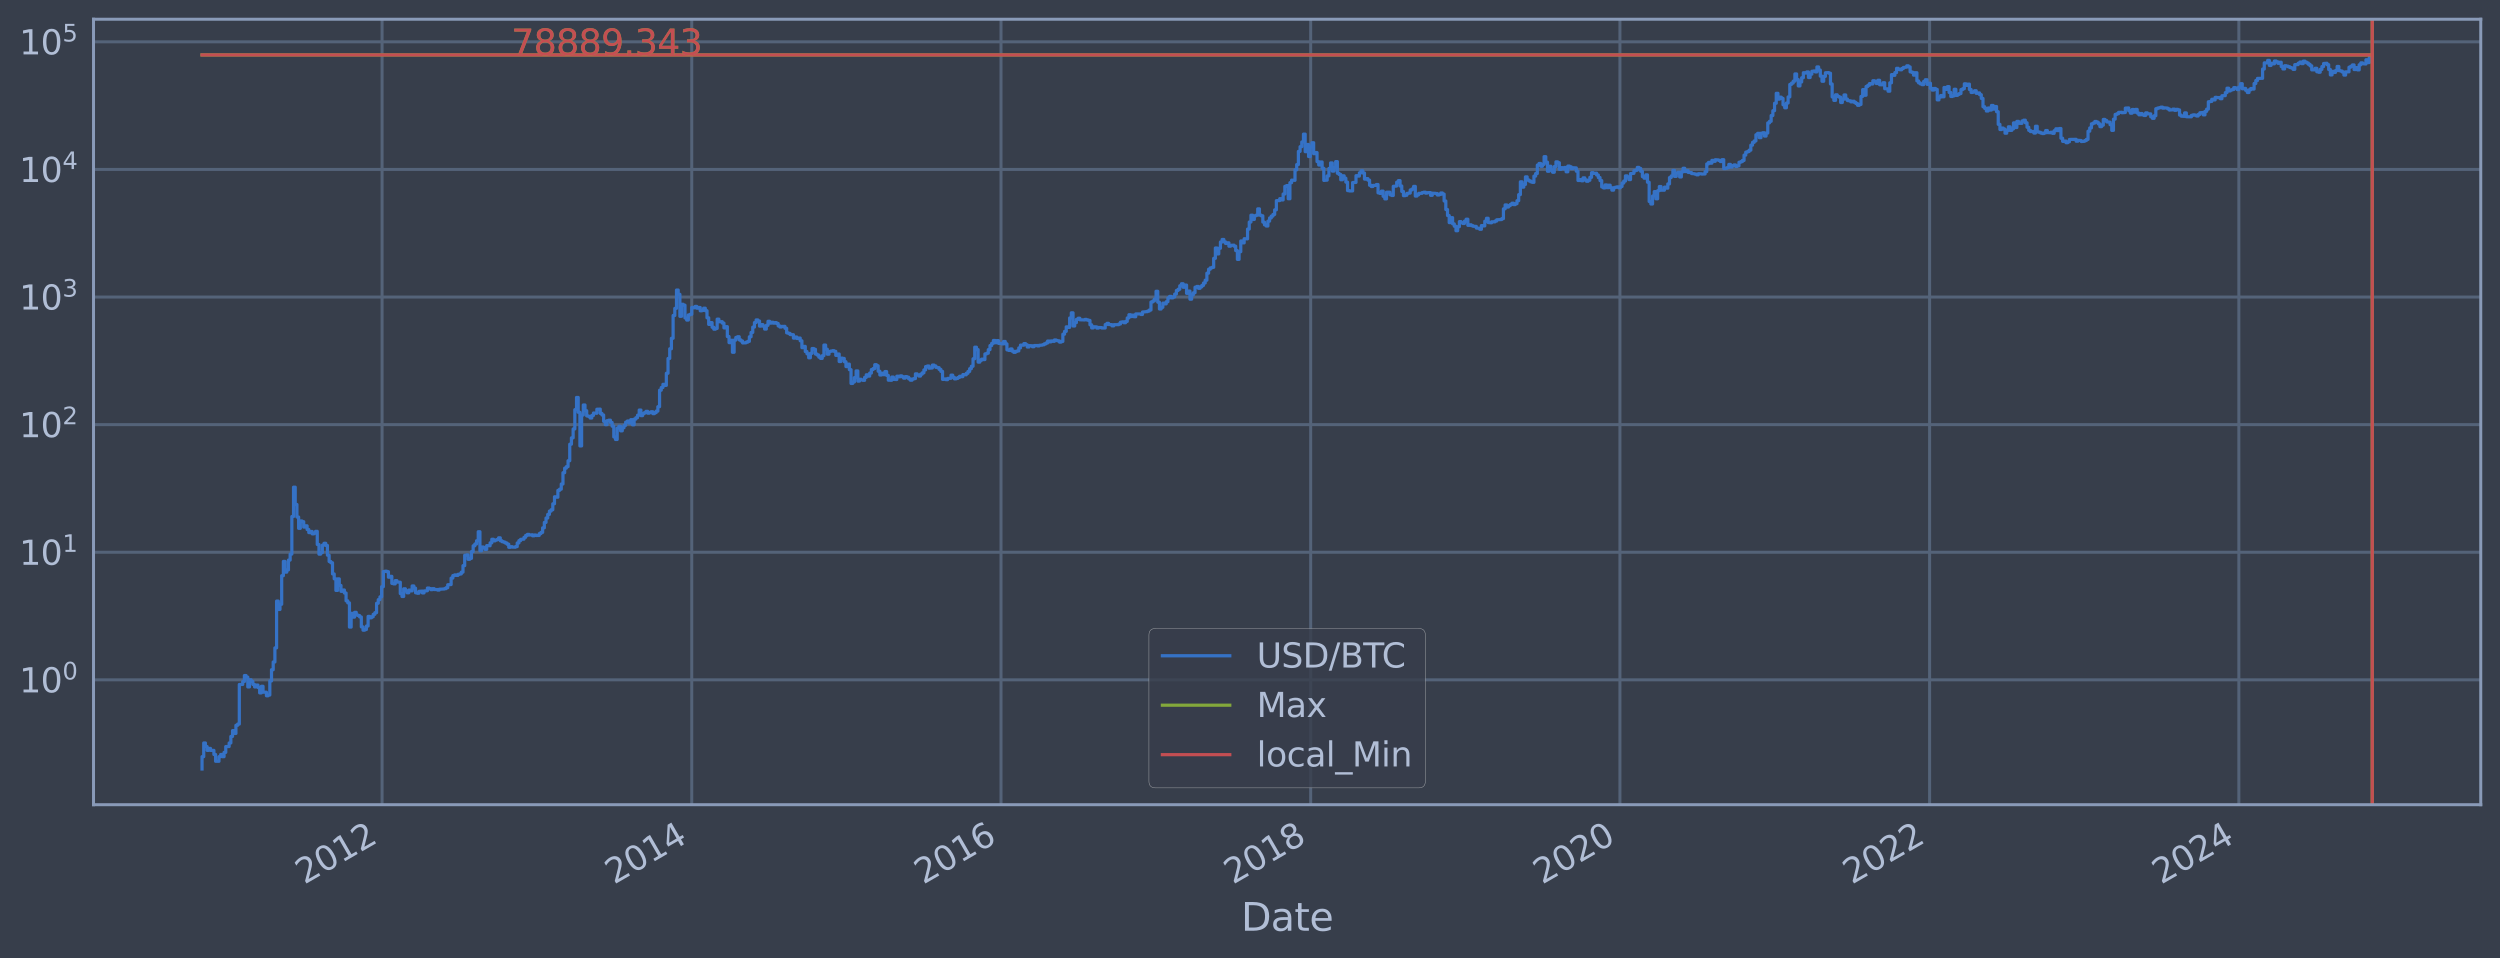 <?xml version="1.0" encoding="utf-8" standalone="no"?>
<!DOCTYPE svg PUBLIC "-//W3C//DTD SVG 1.1//EN"
  "http://www.w3.org/Graphics/SVG/1.1/DTD/svg11.dtd">
<svg xmlns:xlink="http://www.w3.org/1999/xlink" width="934.976pt" height="358.291pt" viewBox="0 0 934.976 358.291" xmlns="http://www.w3.org/2000/svg" version="1.1">
 <defs>
  <style type="text/css">*{stroke-linejoin: round; stroke-linecap: butt}</style>
 </defs>
 <g id="figure_1">
  <g id="patch_1">
   <path d="M 0 358.291 
L 934.976 358.291 
L 934.976 0 
L 0 0 
z
" style="fill: #373e4b"/>
  </g>
  <g id="axes_1">
   <g id="patch_2">
    <path d="M 34.976 300.96 
L 927.776 300.96 
L 927.776 7.2 
L 34.976 7.2 
z
" style="fill: #373e4b"/>
   </g>
   <g id="matplotlib.axis_1">
    <g id="xtick_1">
     <g id="line2d_1">
      <path d="M 142.892 300.96 
L 142.892 7.2 
" clip-path="url(#p6587e88d39)" style="fill: none; stroke: #546379; stroke-width: 1.12; stroke-linecap: square"/>
     </g>
     <g id="line2d_2"/>
     <g id="text_1">
      <!-- 2012 -->
      <g style="fill: #b1bed6" transform="translate(113.811 330.885) rotate(-30) scale(0.126 -0.126)">
       <defs>
        <path id="DejaVuSans-32" d="M 1228 531 
L 3431 531 
L 3431 0 
L 469 0 
L 469 531 
Q 828 903 1448 1529 
Q 2069 2156 2228 2338 
Q 2531 2678 2651 2914 
Q 2772 3150 2772 3378 
Q 2772 3750 2511 3984 
Q 2250 4219 1831 4219 
Q 1534 4219 1204 4116 
Q 875 4013 500 3803 
L 500 4441 
Q 881 4594 1212 4672 
Q 1544 4750 1819 4750 
Q 2544 4750 2975 4387 
Q 3406 4025 3406 3419 
Q 3406 3131 3298 2873 
Q 3191 2616 2906 2266 
Q 2828 2175 2409 1742 
Q 1991 1309 1228 531 
z
" transform="scale(0.016)"/>
        <path id="DejaVuSans-30" d="M 2034 4250 
Q 1547 4250 1301 3770 
Q 1056 3291 1056 2328 
Q 1056 1369 1301 889 
Q 1547 409 2034 409 
Q 2525 409 2770 889 
Q 3016 1369 3016 2328 
Q 3016 3291 2770 3770 
Q 2525 4250 2034 4250 
z
M 2034 4750 
Q 2819 4750 3233 4129 
Q 3647 3509 3647 2328 
Q 3647 1150 3233 529 
Q 2819 -91 2034 -91 
Q 1250 -91 836 529 
Q 422 1150 422 2328 
Q 422 3509 836 4129 
Q 1250 4750 2034 4750 
z
" transform="scale(0.016)"/>
        <path id="DejaVuSans-31" d="M 794 531 
L 1825 531 
L 1825 4091 
L 703 3866 
L 703 4441 
L 1819 4666 
L 2450 4666 
L 2450 531 
L 3481 531 
L 3481 0 
L 794 0 
L 794 531 
z
" transform="scale(0.016)"/>
       </defs>
       <use xlink:href="#DejaVuSans-32"/>
       <use xlink:href="#DejaVuSans-30" x="63.623"/>
       <use xlink:href="#DejaVuSans-31" x="127.246"/>
       <use xlink:href="#DejaVuSans-32" x="190.869"/>
      </g>
     </g>
    </g>
    <g id="xtick_2">
     <g id="line2d_3">
      <path d="M 258.708 300.96 
L 258.708 7.2 
" clip-path="url(#p6587e88d39)" style="fill: none; stroke: #546379; stroke-width: 1.12; stroke-linecap: square"/>
     </g>
     <g id="line2d_4"/>
     <g id="text_2">
      <!-- 2014 -->
      <g style="fill: #b1bed6" transform="translate(229.627 330.885) rotate(-30) scale(0.126 -0.126)">
       <defs>
        <path id="DejaVuSans-34" d="M 2419 4116 
L 825 1625 
L 2419 1625 
L 2419 4116 
z
M 2253 4666 
L 3047 4666 
L 3047 1625 
L 3713 1625 
L 3713 1100 
L 3047 1100 
L 3047 0 
L 2419 0 
L 2419 1100 
L 313 1100 
L 313 1709 
L 2253 4666 
z
" transform="scale(0.016)"/>
       </defs>
       <use xlink:href="#DejaVuSans-32"/>
       <use xlink:href="#DejaVuSans-30" x="63.623"/>
       <use xlink:href="#DejaVuSans-31" x="127.246"/>
       <use xlink:href="#DejaVuSans-34" x="190.869"/>
      </g>
     </g>
    </g>
    <g id="xtick_3">
     <g id="line2d_5">
      <path d="M 374.364 300.96 
L 374.364 7.2 
" clip-path="url(#p6587e88d39)" style="fill: none; stroke: #546379; stroke-width: 1.12; stroke-linecap: square"/>
     </g>
     <g id="line2d_6"/>
     <g id="text_3">
      <!-- 2016 -->
      <g style="fill: #b1bed6" transform="translate(345.283 330.885) rotate(-30) scale(0.126 -0.126)">
       <defs>
        <path id="DejaVuSans-36" d="M 2113 2584 
Q 1688 2584 1439 2293 
Q 1191 2003 1191 1497 
Q 1191 994 1439 701 
Q 1688 409 2113 409 
Q 2538 409 2786 701 
Q 3034 994 3034 1497 
Q 3034 2003 2786 2293 
Q 2538 2584 2113 2584 
z
M 3366 4563 
L 3366 3988 
Q 3128 4100 2886 4159 
Q 2644 4219 2406 4219 
Q 1781 4219 1451 3797 
Q 1122 3375 1075 2522 
Q 1259 2794 1537 2939 
Q 1816 3084 2150 3084 
Q 2853 3084 3261 2657 
Q 3669 2231 3669 1497 
Q 3669 778 3244 343 
Q 2819 -91 2113 -91 
Q 1303 -91 875 529 
Q 447 1150 447 2328 
Q 447 3434 972 4092 
Q 1497 4750 2381 4750 
Q 2619 4750 2861 4703 
Q 3103 4656 3366 4563 
z
" transform="scale(0.016)"/>
       </defs>
       <use xlink:href="#DejaVuSans-32"/>
       <use xlink:href="#DejaVuSans-30" x="63.623"/>
       <use xlink:href="#DejaVuSans-31" x="127.246"/>
       <use xlink:href="#DejaVuSans-36" x="190.869"/>
      </g>
     </g>
    </g>
    <g id="xtick_4">
     <g id="line2d_7">
      <path d="M 490.18 300.96 
L 490.18 7.2 
" clip-path="url(#p6587e88d39)" style="fill: none; stroke: #546379; stroke-width: 1.12; stroke-linecap: square"/>
     </g>
     <g id="line2d_8"/>
     <g id="text_4">
      <!-- 2018 -->
      <g style="fill: #b1bed6" transform="translate(461.099 330.885) rotate(-30) scale(0.126 -0.126)">
       <defs>
        <path id="DejaVuSans-38" d="M 2034 2216 
Q 1584 2216 1326 1975 
Q 1069 1734 1069 1313 
Q 1069 891 1326 650 
Q 1584 409 2034 409 
Q 2484 409 2743 651 
Q 3003 894 3003 1313 
Q 3003 1734 2745 1975 
Q 2488 2216 2034 2216 
z
M 1403 2484 
Q 997 2584 770 2862 
Q 544 3141 544 3541 
Q 544 4100 942 4425 
Q 1341 4750 2034 4750 
Q 2731 4750 3128 4425 
Q 3525 4100 3525 3541 
Q 3525 3141 3298 2862 
Q 3072 2584 2669 2484 
Q 3125 2378 3379 2068 
Q 3634 1759 3634 1313 
Q 3634 634 3220 271 
Q 2806 -91 2034 -91 
Q 1263 -91 848 271 
Q 434 634 434 1313 
Q 434 1759 690 2068 
Q 947 2378 1403 2484 
z
M 1172 3481 
Q 1172 3119 1398 2916 
Q 1625 2713 2034 2713 
Q 2441 2713 2670 2916 
Q 2900 3119 2900 3481 
Q 2900 3844 2670 4047 
Q 2441 4250 2034 4250 
Q 1625 4250 1398 4047 
Q 1172 3844 1172 3481 
z
" transform="scale(0.016)"/>
       </defs>
       <use xlink:href="#DejaVuSans-32"/>
       <use xlink:href="#DejaVuSans-30" x="63.623"/>
       <use xlink:href="#DejaVuSans-31" x="127.246"/>
       <use xlink:href="#DejaVuSans-38" x="190.869"/>
      </g>
     </g>
    </g>
    <g id="xtick_5">
     <g id="line2d_9">
      <path d="M 605.837 300.96 
L 605.837 7.2 
" clip-path="url(#p6587e88d39)" style="fill: none; stroke: #546379; stroke-width: 1.12; stroke-linecap: square"/>
     </g>
     <g id="line2d_10"/>
     <g id="text_5">
      <!-- 2020 -->
      <g style="fill: #b1bed6" transform="translate(576.756 330.885) rotate(-30) scale(0.126 -0.126)">
       <use xlink:href="#DejaVuSans-32"/>
       <use xlink:href="#DejaVuSans-30" x="63.623"/>
       <use xlink:href="#DejaVuSans-32" x="127.246"/>
       <use xlink:href="#DejaVuSans-30" x="190.869"/>
      </g>
     </g>
    </g>
    <g id="xtick_6">
     <g id="line2d_11">
      <path d="M 721.652 300.96 
L 721.652 7.2 
" clip-path="url(#p6587e88d39)" style="fill: none; stroke: #546379; stroke-width: 1.12; stroke-linecap: square"/>
     </g>
     <g id="line2d_12"/>
     <g id="text_6">
      <!-- 2022 -->
      <g style="fill: #b1bed6" transform="translate(692.571 330.885) rotate(-30) scale(0.126 -0.126)">
       <use xlink:href="#DejaVuSans-32"/>
       <use xlink:href="#DejaVuSans-30" x="63.623"/>
       <use xlink:href="#DejaVuSans-32" x="127.246"/>
       <use xlink:href="#DejaVuSans-32" x="190.869"/>
      </g>
     </g>
    </g>
    <g id="xtick_7">
     <g id="line2d_13">
      <path d="M 837.309 300.96 
L 837.309 7.2 
" clip-path="url(#p6587e88d39)" style="fill: none; stroke: #546379; stroke-width: 1.12; stroke-linecap: square"/>
     </g>
     <g id="line2d_14"/>
     <g id="text_7">
      <!-- 2024 -->
      <g style="fill: #b1bed6" transform="translate(808.228 330.885) rotate(-30) scale(0.126 -0.126)">
       <use xlink:href="#DejaVuSans-32"/>
       <use xlink:href="#DejaVuSans-30" x="63.623"/>
       <use xlink:href="#DejaVuSans-32" x="127.246"/>
       <use xlink:href="#DejaVuSans-34" x="190.869"/>
      </g>
     </g>
    </g>
    <g id="text_8">
     <!-- Date -->
     <g style="fill: #b1bed6" transform="translate(464.167 348.096) scale(0.144 -0.144)">
      <defs>
       <path id="DejaVuSans-44" d="M 1259 4147 
L 1259 519 
L 2022 519 
Q 2988 519 3436 956 
Q 3884 1394 3884 2338 
Q 3884 3275 3436 3711 
Q 2988 4147 2022 4147 
L 1259 4147 
z
M 628 4666 
L 1925 4666 
Q 3281 4666 3915 4102 
Q 4550 3538 4550 2338 
Q 4550 1131 3912 565 
Q 3275 0 1925 0 
L 628 0 
L 628 4666 
z
" transform="scale(0.016)"/>
       <path id="DejaVuSans-61" d="M 2194 1759 
Q 1497 1759 1228 1600 
Q 959 1441 959 1056 
Q 959 750 1161 570 
Q 1363 391 1709 391 
Q 2188 391 2477 730 
Q 2766 1069 2766 1631 
L 2766 1759 
L 2194 1759 
z
M 3341 1997 
L 3341 0 
L 2766 0 
L 2766 531 
Q 2569 213 2275 61 
Q 1981 -91 1556 -91 
Q 1019 -91 701 211 
Q 384 513 384 1019 
Q 384 1609 779 1909 
Q 1175 2209 1959 2209 
L 2766 2209 
L 2766 2266 
Q 2766 2663 2505 2880 
Q 2244 3097 1772 3097 
Q 1472 3097 1187 3025 
Q 903 2953 641 2809 
L 641 3341 
Q 956 3463 1253 3523 
Q 1550 3584 1831 3584 
Q 2591 3584 2966 3190 
Q 3341 2797 3341 1997 
z
" transform="scale(0.016)"/>
       <path id="DejaVuSans-74" d="M 1172 4494 
L 1172 3500 
L 2356 3500 
L 2356 3053 
L 1172 3053 
L 1172 1153 
Q 1172 725 1289 603 
Q 1406 481 1766 481 
L 2356 481 
L 2356 0 
L 1766 0 
Q 1100 0 847 248 
Q 594 497 594 1153 
L 594 3053 
L 172 3053 
L 172 3500 
L 594 3500 
L 594 4494 
L 1172 4494 
z
" transform="scale(0.016)"/>
       <path id="DejaVuSans-65" d="M 3597 1894 
L 3597 1613 
L 953 1613 
Q 991 1019 1311 708 
Q 1631 397 2203 397 
Q 2534 397 2845 478 
Q 3156 559 3463 722 
L 3463 178 
Q 3153 47 2828 -22 
Q 2503 -91 2169 -91 
Q 1331 -91 842 396 
Q 353 884 353 1716 
Q 353 2575 817 3079 
Q 1281 3584 2069 3584 
Q 2775 3584 3186 3129 
Q 3597 2675 3597 1894 
z
M 3022 2063 
Q 3016 2534 2758 2815 
Q 2500 3097 2075 3097 
Q 1594 3097 1305 2825 
Q 1016 2553 972 2059 
L 3022 2063 
z
" transform="scale(0.016)"/>
      </defs>
      <use xlink:href="#DejaVuSans-44"/>
      <use xlink:href="#DejaVuSans-61" x="77.002"/>
      <use xlink:href="#DejaVuSans-74" x="138.281"/>
      <use xlink:href="#DejaVuSans-65" x="177.49"/>
     </g>
    </g>
   </g>
   <g id="matplotlib.axis_2">
    <g id="ytick_1">
     <g id="line2d_15">
      <path d="M 34.976 254.251 
L 927.776 254.251 
" clip-path="url(#p6587e88d39)" style="fill: none; stroke: #546379; stroke-width: 1.12; stroke-linecap: square"/>
     </g>
     <g id="line2d_16"/>
     <g id="text_9">
      <!-- $\mathdefault{10^{0}}$ -->
      <g style="fill: #b1bed6" transform="translate(7.2 259.038) scale(0.126 -0.126)">
       <use xlink:href="#DejaVuSans-31" transform="translate(0 0.766)"/>
       <use xlink:href="#DejaVuSans-30" transform="translate(63.623 0.766)"/>
       <use xlink:href="#DejaVuSans-30" transform="translate(128.203 39.047) scale(0.7)"/>
      </g>
     </g>
    </g>
    <g id="ytick_2">
     <g id="line2d_17">
      <path d="M 34.976 206.528 
L 927.776 206.528 
" clip-path="url(#p6587e88d39)" style="fill: none; stroke: #546379; stroke-width: 1.12; stroke-linecap: square"/>
     </g>
     <g id="line2d_18"/>
     <g id="text_10">
      <!-- $\mathdefault{10^{1}}$ -->
      <g style="fill: #b1bed6" transform="translate(7.2 211.315) scale(0.126 -0.126)">
       <use xlink:href="#DejaVuSans-31" transform="translate(0 0.684)"/>
       <use xlink:href="#DejaVuSans-30" transform="translate(63.623 0.684)"/>
       <use xlink:href="#DejaVuSans-31" transform="translate(128.203 38.966) scale(0.7)"/>
      </g>
     </g>
    </g>
    <g id="ytick_3">
     <g id="line2d_19">
      <path d="M 34.976 158.806 
L 927.776 158.806 
" clip-path="url(#p6587e88d39)" style="fill: none; stroke: #546379; stroke-width: 1.12; stroke-linecap: square"/>
     </g>
     <g id="line2d_20"/>
     <g id="text_11">
      <!-- $\mathdefault{10^{2}}$ -->
      <g style="fill: #b1bed6" transform="translate(7.2 163.593) scale(0.126 -0.126)">
       <use xlink:href="#DejaVuSans-31" transform="translate(0 0.766)"/>
       <use xlink:href="#DejaVuSans-30" transform="translate(63.623 0.766)"/>
       <use xlink:href="#DejaVuSans-32" transform="translate(128.203 39.047) scale(0.7)"/>
      </g>
     </g>
    </g>
    <g id="ytick_4">
     <g id="line2d_21">
      <path d="M 34.976 111.083 
L 927.776 111.083 
" clip-path="url(#p6587e88d39)" style="fill: none; stroke: #546379; stroke-width: 1.12; stroke-linecap: square"/>
     </g>
     <g id="line2d_22"/>
     <g id="text_12">
      <!-- $\mathdefault{10^{3}}$ -->
      <g style="fill: #b1bed6" transform="translate(7.2 115.87) scale(0.126 -0.126)">
       <defs>
        <path id="DejaVuSans-33" d="M 2597 2516 
Q 3050 2419 3304 2112 
Q 3559 1806 3559 1356 
Q 3559 666 3084 287 
Q 2609 -91 1734 -91 
Q 1441 -91 1130 -33 
Q 819 25 488 141 
L 488 750 
Q 750 597 1062 519 
Q 1375 441 1716 441 
Q 2309 441 2620 675 
Q 2931 909 2931 1356 
Q 2931 1769 2642 2001 
Q 2353 2234 1838 2234 
L 1294 2234 
L 1294 2753 
L 1863 2753 
Q 2328 2753 2575 2939 
Q 2822 3125 2822 3475 
Q 2822 3834 2567 4026 
Q 2313 4219 1838 4219 
Q 1578 4219 1281 4162 
Q 984 4106 628 3988 
L 628 4550 
Q 988 4650 1302 4700 
Q 1616 4750 1894 4750 
Q 2613 4750 3031 4423 
Q 3450 4097 3450 3541 
Q 3450 3153 3228 2886 
Q 3006 2619 2597 2516 
z
" transform="scale(0.016)"/>
       </defs>
       <use xlink:href="#DejaVuSans-31" transform="translate(0 0.766)"/>
       <use xlink:href="#DejaVuSans-30" transform="translate(63.623 0.766)"/>
       <use xlink:href="#DejaVuSans-33" transform="translate(128.203 39.047) scale(0.7)"/>
      </g>
     </g>
    </g>
    <g id="ytick_5">
     <g id="line2d_23">
      <path d="M 34.976 63.361 
L 927.776 63.361 
" clip-path="url(#p6587e88d39)" style="fill: none; stroke: #546379; stroke-width: 1.12; stroke-linecap: square"/>
     </g>
     <g id="line2d_24"/>
     <g id="text_13">
      <!-- $\mathdefault{10^{4}}$ -->
      <g style="fill: #b1bed6" transform="translate(7.2 68.148) scale(0.126 -0.126)">
       <use xlink:href="#DejaVuSans-31" transform="translate(0 0.684)"/>
       <use xlink:href="#DejaVuSans-30" transform="translate(63.623 0.684)"/>
       <use xlink:href="#DejaVuSans-34" transform="translate(128.203 38.966) scale(0.7)"/>
      </g>
     </g>
    </g>
    <g id="ytick_6">
     <g id="line2d_25">
      <path d="M 34.976 15.638 
L 927.776 15.638 
" clip-path="url(#p6587e88d39)" style="fill: none; stroke: #546379; stroke-width: 1.12; stroke-linecap: square"/>
     </g>
     <g id="line2d_26"/>
     <g id="text_14">
      <!-- $\mathdefault{10^{5}}$ -->
      <g style="fill: #b1bed6" transform="translate(7.2 20.425) scale(0.126 -0.126)">
       <defs>
        <path id="DejaVuSans-35" d="M 691 4666 
L 3169 4666 
L 3169 4134 
L 1269 4134 
L 1269 2991 
Q 1406 3038 1543 3061 
Q 1681 3084 1819 3084 
Q 2600 3084 3056 2656 
Q 3513 2228 3513 1497 
Q 3513 744 3044 326 
Q 2575 -91 1722 -91 
Q 1428 -91 1123 -41 
Q 819 9 494 109 
L 494 744 
Q 775 591 1075 516 
Q 1375 441 1709 441 
Q 2250 441 2565 725 
Q 2881 1009 2881 1497 
Q 2881 1984 2565 2268 
Q 2250 2553 1709 2553 
Q 1456 2553 1204 2497 
Q 953 2441 691 2322 
L 691 4666 
z
" transform="scale(0.016)"/>
       </defs>
       <use xlink:href="#DejaVuSans-31" transform="translate(0 0.684)"/>
       <use xlink:href="#DejaVuSans-30" transform="translate(63.623 0.684)"/>
       <use xlink:href="#DejaVuSans-35" transform="translate(128.203 38.966) scale(0.7)"/>
      </g>
     </g>
    </g>
    <g id="ytick_7">
     <g id="line2d_27"/>
    </g>
    <g id="ytick_8">
     <g id="line2d_28"/>
    </g>
    <g id="ytick_9">
     <g id="line2d_29"/>
    </g>
    <g id="ytick_10">
     <g id="line2d_30"/>
    </g>
    <g id="ytick_11">
     <g id="line2d_31"/>
    </g>
    <g id="ytick_12">
     <g id="line2d_32"/>
    </g>
    <g id="ytick_13">
     <g id="line2d_33"/>
    </g>
    <g id="ytick_14">
     <g id="line2d_34"/>
    </g>
    <g id="ytick_15">
     <g id="line2d_35"/>
    </g>
    <g id="ytick_16">
     <g id="line2d_36"/>
    </g>
    <g id="ytick_17">
     <g id="line2d_37"/>
    </g>
    <g id="ytick_18">
     <g id="line2d_38"/>
    </g>
    <g id="ytick_19">
     <g id="line2d_39"/>
    </g>
    <g id="ytick_20">
     <g id="line2d_40"/>
    </g>
    <g id="ytick_21">
     <g id="line2d_41"/>
    </g>
    <g id="ytick_22">
     <g id="line2d_42"/>
    </g>
    <g id="ytick_23">
     <g id="line2d_43"/>
    </g>
    <g id="ytick_24">
     <g id="line2d_44"/>
    </g>
    <g id="ytick_25">
     <g id="line2d_45"/>
    </g>
    <g id="ytick_26">
     <g id="line2d_46"/>
    </g>
    <g id="ytick_27">
     <g id="line2d_47"/>
    </g>
    <g id="ytick_28">
     <g id="line2d_48"/>
    </g>
    <g id="ytick_29">
     <g id="line2d_49"/>
    </g>
    <g id="ytick_30">
     <g id="line2d_50"/>
    </g>
    <g id="ytick_31">
     <g id="line2d_51"/>
    </g>
    <g id="ytick_32">
     <g id="line2d_52"/>
    </g>
    <g id="ytick_33">
     <g id="line2d_53"/>
    </g>
    <g id="ytick_34">
     <g id="line2d_54"/>
    </g>
    <g id="ytick_35">
     <g id="line2d_55"/>
    </g>
    <g id="ytick_36">
     <g id="line2d_56"/>
    </g>
    <g id="ytick_37">
     <g id="line2d_57"/>
    </g>
    <g id="ytick_38">
     <g id="line2d_58"/>
    </g>
    <g id="ytick_39">
     <g id="line2d_59"/>
    </g>
    <g id="ytick_40">
     <g id="line2d_60"/>
    </g>
    <g id="ytick_41">
     <g id="line2d_61"/>
    </g>
    <g id="ytick_42">
     <g id="line2d_62"/>
    </g>
    <g id="ytick_43">
     <g id="line2d_63"/>
    </g>
    <g id="ytick_44">
     <g id="line2d_64"/>
    </g>
    <g id="ytick_45">
     <g id="line2d_65"/>
    </g>
    <g id="ytick_46">
     <g id="line2d_66"/>
    </g>
    <g id="ytick_47">
     <g id="line2d_67"/>
    </g>
    <g id="ytick_48">
     <g id="line2d_68"/>
    </g>
    <g id="ytick_49">
     <g id="line2d_69"/>
    </g>
    <g id="ytick_50">
     <g id="line2d_70"/>
    </g>
    <g id="ytick_51">
     <g id="line2d_71"/>
    </g>
    <g id="ytick_52">
     <g id="line2d_72"/>
    </g>
    <g id="ytick_53">
     <g id="line2d_73"/>
    </g>
    <g id="ytick_54">
     <g id="line2d_74"/>
    </g>
   </g>
   <g id="line2d_75">
    <path d="M 75.558 287.607 
L 75.558 282.982 
L 76.192 282.982 
L 76.192 277.866 
L 76.825 277.866 
L 76.825 279.204 
L 77.459 279.204 
L 77.459 280.634 
L 78.093 280.634 
L 78.093 279.906 
L 78.726 279.906 
L 78.726 280.634 
L 79.994 280.634 
L 79.994 282.17 
L 80.628 282.17 
L 80.628 284.711 
L 81.895 284.711 
L 81.895 282.982 
L 82.529 282.982 
L 82.529 282.17 
L 83.163 282.17 
L 83.163 282.982 
L 83.796 282.982 
L 83.796 281.387 
L 84.43 281.387 
L 84.43 279.204 
L 85.698 279.204 
L 85.698 277.866 
L 86.331 277.866 
L 86.331 275.425 
L 86.965 275.425 
L 86.965 273.241 
L 87.599 273.241 
L 87.599 274.304 
L 88.233 274.304 
L 88.233 271.266 
L 88.866 271.266 
L 88.866 270.8 
L 89.5 270.8 
L 89.5 255.979 
L 90.767 255.979 
L 90.767 254.882 
L 91.401 254.882 
L 91.401 252.656 
L 92.035 252.656 
L 92.035 253.239 
L 92.669 253.239 
L 92.669 256.9 
L 93.302 256.9 
L 93.302 254.251 
L 93.936 254.251 
L 93.936 254.882 
L 94.57 254.882 
L 94.57 255.979 
L 95.204 255.979 
L 95.204 256.9 
L 95.837 256.9 
L 95.837 256.205 
L 96.471 256.205 
L 96.471 257.137 
L 97.105 257.137 
L 97.105 259.136 
L 97.739 259.136 
L 97.739 256.666 
L 98.372 256.666 
L 98.372 258.875 
L 99.64 258.875 
L 99.64 260.213 
L 100.274 260.213 
L 100.274 259.939 
L 100.907 259.939 
L 100.907 254.669 
L 101.541 254.669 
L 101.541 250.472 
L 102.175 250.472 
L 102.175 247.575 
L 102.808 247.575 
L 102.808 242.3 
L 103.442 242.3 
L 103.442 224.806 
L 104.076 224.806 
L 104.076 227.934 
L 104.71 227.934 
L 104.71 225.991 
L 105.343 225.991 
L 105.343 215.298 
L 105.977 215.298 
L 105.977 209.97 
L 106.611 209.97 
L 106.611 213.98 
L 107.245 213.98 
L 107.245 213.136 
L 107.878 213.136 
L 107.878 209.462 
L 108.512 209.462 
L 108.512 207.224 
L 109.146 207.224 
L 109.146 193.171 
L 109.78 193.171 
L 109.78 182.202 
L 110.413 182.202 
L 110.413 188.679 
L 111.047 188.679 
L 111.047 193.368 
L 111.681 193.368 
L 111.681 197.593 
L 112.315 197.593 
L 112.315 194.835 
L 112.948 194.835 
L 112.948 195.108 
L 113.582 195.108 
L 113.582 197.127 
L 114.216 197.127 
L 114.216 196.658 
L 114.849 196.658 
L 114.849 198.028 
L 115.483 198.028 
L 115.483 199.188 
L 116.117 199.188 
L 116.117 198.77 
L 116.751 198.77 
L 116.751 199.658 
L 117.384 199.658 
L 117.384 199.407 
L 118.018 199.407 
L 118.018 198.713 
L 118.652 198.713 
L 118.652 203.632 
L 119.286 203.632 
L 119.286 207.245 
L 119.919 207.245 
L 119.919 206.674 
L 120.553 206.674 
L 120.553 203.885 
L 121.187 203.885 
L 121.187 203.186 
L 121.821 203.186 
L 121.821 203.995 
L 122.454 203.995 
L 122.454 207.635 
L 123.088 207.635 
L 123.088 209.994 
L 123.722 209.994 
L 123.722 210.465 
L 124.356 210.465 
L 124.356 214.644 
L 124.989 214.644 
L 124.989 216.469 
L 125.623 216.469 
L 125.623 220.811 
L 126.257 220.811 
L 126.257 216.503 
L 126.89 216.503 
L 126.89 218.956 
L 127.524 218.956 
L 127.524 221.144 
L 128.158 221.144 
L 128.158 220.647 
L 128.792 220.647 
L 128.792 221.783 
L 129.425 221.783 
L 129.425 224.706 
L 130.059 224.706 
L 130.059 225.467 
L 130.693 225.467 
L 130.693 234.527 
L 131.327 234.527 
L 131.327 229.381 
L 131.96 229.381 
L 131.96 230.802 
L 132.594 230.802 
L 132.594 229.009 
L 133.228 229.009 
L 133.228 230.015 
L 133.862 230.015 
L 133.862 230.209 
L 134.495 230.209 
L 134.495 230.735 
L 135.129 230.735 
L 135.129 234.447 
L 135.763 234.447 
L 135.763 235.679 
L 136.396 235.679 
L 136.396 235.426 
L 137.03 235.426 
L 137.03 234.131 
L 137.664 234.131 
L 137.664 230.536 
L 138.298 230.536 
L 138.298 231.071 
L 138.931 231.071 
L 138.931 230.668 
L 139.565 230.668 
L 139.565 229.759 
L 140.199 229.759 
L 140.199 229.132 
L 140.833 229.132 
L 140.833 225.623 
L 141.466 225.623 
L 141.466 224.262 
L 142.1 224.262 
L 142.1 223.216 
L 142.734 223.216 
L 142.734 219.414 
L 143.368 219.414 
L 143.368 213.744 
L 144.001 213.744 
L 144.001 213.627 
L 144.635 213.627 
L 144.635 213.802 
L 145.269 213.802 
L 145.269 215.875 
L 145.903 215.875 
L 145.903 215.552 
L 146.536 215.552 
L 146.536 218.178 
L 147.17 218.178 
L 147.17 218.361 
L 147.804 218.361 
L 147.804 217.15 
L 148.437 217.15 
L 148.437 217.676 
L 149.705 217.747 
L 149.705 222.001 
L 150.339 222.001 
L 150.339 223.078 
L 150.972 223.078 
L 150.972 220.201 
L 151.606 220.201 
L 151.606 220.977 
L 152.24 220.977 
L 152.24 221.697 
L 152.874 221.697 
L 152.874 220.688 
L 153.507 220.688 
L 153.507 220.977 
L 154.141 220.977 
L 154.141 219.146 
L 154.775 219.146 
L 154.775 219.962 
L 155.409 219.962 
L 155.409 221.697 
L 156.042 221.697 
L 156.042 221.87 
L 156.676 221.87 
L 156.676 221.144 
L 157.944 221.061 
L 157.944 221.74 
L 158.577 221.74 
L 158.577 221.019 
L 159.845 220.936 
L 159.845 219.922 
L 160.478 219.922 
L 160.478 220.121 
L 161.112 220.121 
L 161.112 220.524 
L 161.746 220.524 
L 161.746 220.161 
L 162.38 220.161 
L 162.38 220.484 
L 163.647 220.484 
L 163.647 220.688 
L 164.281 220.688 
L 164.281 220.362 
L 166.182 220.281 
L 166.182 220.161 
L 166.816 220.161 
L 166.816 219.804 
L 167.45 219.804 
L 167.45 218.694 
L 168.717 218.619 
L 168.717 216.203 
L 169.351 216.203 
L 169.351 215.266 
L 169.985 215.266 
L 169.985 215.015 
L 170.618 215.015 
L 170.618 215.203 
L 171.252 215.203 
L 171.252 214.797 
L 171.886 214.797 
L 171.886 214.644 
L 172.519 214.644 
L 172.519 213.98 
L 173.153 213.98 
L 173.153 211.545 
L 173.787 211.545 
L 173.787 207.657 
L 174.421 207.657 
L 174.421 207.526 
L 175.054 207.526 
L 175.054 209.178 
L 175.688 209.178 
L 175.688 208.827 
L 176.322 208.827 
L 176.322 206.281 
L 176.956 206.281 
L 176.956 204.124 
L 177.589 204.124 
L 177.589 203.452 
L 178.223 203.452 
L 178.223 202.238 
L 178.857 202.238 
L 178.857 198.856 
L 179.491 198.856 
L 179.491 205.996 
L 180.124 205.996 
L 180.124 204.572 
L 180.758 204.572 
L 180.758 204.723 
L 181.392 204.723 
L 181.392 205.478 
L 182.025 205.478 
L 182.025 204.05 
L 183.293 204.105 
L 183.293 203.028 
L 183.927 203.028 
L 183.927 201.689 
L 184.56 201.689 
L 184.56 202.271 
L 185.194 202.271 
L 185.194 201.97 
L 185.828 201.97 
L 185.828 201.771 
L 186.462 201.771 
L 186.462 201.138 
L 187.095 201.138 
L 187.095 202.238 
L 187.729 202.238 
L 187.729 202.577 
L 188.363 202.577 
L 188.363 202.784 
L 188.997 202.784 
L 188.997 203.098 
L 189.63 203.098 
L 189.63 203.524 
L 190.264 203.524 
L 190.264 204.685 
L 190.898 204.685 
L 190.898 204.44 
L 191.532 204.44 
L 191.532 204.609 
L 192.799 204.647 
L 192.799 204.421 
L 193.433 204.421 
L 193.433 203.063 
L 194.066 203.063 
L 194.066 202.204 
L 194.7 202.204 
L 194.7 201.705 
L 195.968 201.64 
L 195.968 200.948 
L 196.601 200.948 
L 196.601 200.232 
L 197.235 200.232 
L 197.235 199.853 
L 197.869 199.853 
L 197.869 200.11 
L 199.136 200.004 
L 199.136 200.385 
L 199.77 200.385 
L 199.77 200.079 
L 200.404 200.079 
L 200.404 200.278 
L 201.671 200.247 
L 201.671 199.569 
L 202.305 199.569 
L 202.305 199.101 
L 202.939 199.101 
L 202.939 197.405 
L 203.573 197.405 
L 203.573 195.373 
L 204.206 195.373 
L 204.206 193.733 
L 204.84 193.733 
L 204.84 192.392 
L 205.474 192.392 
L 205.474 191.151 
L 206.107 191.151 
L 206.107 190.634 
L 206.741 190.634 
L 206.741 188.409 
L 207.375 188.409 
L 207.375 185.789 
L 208.009 185.789 
L 208.009 185.958 
L 208.642 185.958 
L 208.642 183.403 
L 209.276 183.403 
L 209.276 182.946 
L 209.91 182.946 
L 209.91 181.013 
L 210.544 181.013 
L 210.544 176.785 
L 211.177 176.785 
L 211.177 175.081 
L 211.811 175.081 
L 211.811 174.516 
L 212.445 174.516 
L 212.445 172.311 
L 213.079 172.311 
L 213.079 166.124 
L 213.712 166.124 
L 213.712 163.746 
L 214.346 163.746 
L 214.346 160.421 
L 214.98 160.421 
L 214.98 153.209 
L 215.614 153.209 
L 215.614 148.641 
L 216.247 148.641 
L 216.247 154.197 
L 216.881 154.197 
L 216.881 166.768 
L 217.515 166.768 
L 217.515 155.214 
L 218.148 155.214 
L 218.148 151.465 
L 218.782 151.465 
L 218.782 153.609 
L 219.416 153.609 
L 219.416 155.552 
L 220.05 155.552 
L 220.05 155.733 
L 220.683 155.733 
L 220.683 156.33 
L 221.317 156.33 
L 221.317 155.377 
L 221.951 155.377 
L 221.951 154.461 
L 223.218 154.566 
L 223.218 153.053 
L 224.486 153.005 
L 224.486 154.613 
L 225.12 154.613 
L 225.12 155.206 
L 225.753 155.206 
L 225.753 157.578 
L 226.387 157.578 
L 226.387 158.81 
L 227.021 158.81 
L 227.021 157.328 
L 227.654 157.328 
L 227.654 157.144 
L 228.288 157.144 
L 228.288 157.993 
L 228.922 157.993 
L 228.922 159.384 
L 229.556 159.384 
L 229.556 163.42 
L 230.189 163.42 
L 230.189 164.36 
L 230.823 164.36 
L 230.823 160.09 
L 231.457 160.09 
L 231.457 159.426 
L 232.091 159.426 
L 232.091 161.13 
L 232.724 161.13 
L 232.724 159.976 
L 233.358 159.976 
L 233.358 159.077 
L 233.992 159.077 
L 233.992 157.87 
L 234.626 157.87 
L 234.626 157.458 
L 235.259 157.458 
L 235.259 158.233 
L 235.893 158.233 
L 235.893 156.953 
L 236.527 156.953 
L 236.527 158.866 
L 237.161 158.866 
L 237.161 156.749 
L 237.794 156.749 
L 237.794 156.221 
L 238.428 156.221 
L 238.428 155.288 
L 239.062 155.288 
L 239.062 153.354 
L 239.695 153.354 
L 239.695 155.444 
L 240.329 155.444 
L 240.329 154.681 
L 240.963 154.681 
L 240.963 154.339 
L 241.597 154.339 
L 241.597 153.832 
L 242.23 153.832 
L 242.23 154.527 
L 242.864 154.527 
L 242.864 154.239 
L 243.498 154.239 
L 243.498 153.975 
L 244.132 153.975 
L 244.132 154.695 
L 244.765 154.695 
L 244.765 154.327 
L 245.399 154.327 
L 245.399 153.756 
L 246.033 153.756 
L 246.033 152.102 
L 246.667 152.102 
L 246.667 145.93 
L 247.3 145.93 
L 247.3 144.929 
L 247.934 144.929 
L 247.934 143.737 
L 248.568 143.737 
L 248.568 144.131 
L 249.202 144.131 
L 249.202 139.601 
L 249.835 139.601 
L 249.835 134.061 
L 250.469 134.061 
L 250.469 130.44 
L 251.103 130.44 
L 251.103 126.512 
L 251.736 126.512 
L 251.736 117.985 
L 252.37 117.985 
L 252.37 115.334 
L 253.004 115.334 
L 253.004 108.478 
L 253.638 108.478 
L 253.638 110.068 
L 254.271 110.068 
L 254.271 118.301 
L 254.905 118.301 
L 254.905 113.806 
L 255.539 113.806 
L 255.539 114.137 
L 256.173 114.137 
L 256.173 118.915 
L 256.806 118.915 
L 256.806 119.695 
L 257.44 119.695 
L 257.44 117.777 
L 258.074 117.777 
L 258.074 117.549 
L 258.708 117.549 
L 258.708 114.976 
L 259.341 114.976 
L 259.341 115.113 
L 259.975 115.113 
L 259.975 114.597 
L 260.609 114.597 
L 260.609 115.268 
L 261.243 115.268 
L 261.243 115 
L 261.876 115 
L 261.876 116.232 
L 262.51 116.232 
L 262.51 116.084 
L 263.144 116.084 
L 263.144 115.27 
L 263.777 115.27 
L 263.777 116.206 
L 264.411 116.206 
L 264.411 118.853 
L 265.045 118.853 
L 265.045 121.328 
L 265.679 121.328 
L 265.679 120.66 
L 266.312 120.66 
L 266.312 122.391 
L 266.946 122.391 
L 266.946 123.118 
L 267.58 123.118 
L 267.58 122.825 
L 268.214 122.825 
L 268.214 119.362 
L 268.847 119.362 
L 268.847 120.336 
L 270.115 120.3 
L 270.115 120.834 
L 270.749 120.834 
L 270.749 122.629 
L 271.382 122.629 
L 271.382 122.167 
L 272.016 122.167 
L 272.016 125.868 
L 272.65 125.868 
L 272.65 128.14 
L 273.283 128.14 
L 273.283 127.268 
L 273.917 127.268 
L 273.917 131.746 
L 274.551 131.746 
L 274.551 127.193 
L 275.185 127.193 
L 275.185 126.204 
L 275.818 126.204 
L 275.818 125.93 
L 276.452 125.93 
L 276.452 127.111 
L 277.086 127.111 
L 277.086 127.539 
L 277.72 127.539 
L 277.72 128.252 
L 278.987 128.211 
L 278.987 127.983 
L 279.621 127.983 
L 279.621 127.673 
L 280.255 127.673 
L 280.255 125.947 
L 280.888 125.947 
L 280.888 124.323 
L 281.522 124.323 
L 281.522 122.337 
L 282.156 122.337 
L 282.156 120.636 
L 282.79 120.636 
L 282.79 119.649 
L 283.423 119.649 
L 283.423 120.049 
L 284.057 120.049 
L 284.057 121.964 
L 284.691 121.964 
L 284.691 121.396 
L 285.324 121.396 
L 285.324 121.985 
L 285.958 121.985 
L 285.958 123.072 
L 286.592 123.072 
L 286.592 121.671 
L 287.226 121.671 
L 287.226 120.16 
L 287.859 120.16 
L 287.859 120.846 
L 288.493 120.846 
L 288.493 120.528 
L 289.127 120.528 
L 289.127 120.855 
L 289.761 120.855 
L 289.761 120.659 
L 290.394 120.659 
L 290.394 120.976 
L 291.028 120.976 
L 291.028 121.89 
L 291.662 121.89 
L 291.662 122.3 
L 292.296 122.3 
L 292.296 122.071 
L 293.563 122.055 
L 293.563 122.769 
L 294.197 122.769 
L 294.197 124.482 
L 294.831 124.482 
L 294.831 124.683 
L 295.464 124.683 
L 295.464 125.119 
L 296.732 125.177 
L 296.732 126.453 
L 297.365 126.453 
L 297.365 126.042 
L 297.999 126.042 
L 297.999 126.584 
L 298.633 126.584 
L 298.633 126.429 
L 299.267 126.429 
L 299.267 127.454 
L 299.9 127.454 
L 299.9 130.014 
L 300.534 130.014 
L 300.534 129.553 
L 301.168 129.553 
L 301.168 131.474 
L 301.802 131.474 
L 301.802 132.321 
L 302.435 132.321 
L 302.435 133.807 
L 303.069 133.807 
L 303.069 132.146 
L 303.703 132.146 
L 303.703 130.343 
L 304.337 130.343 
L 304.337 130.628 
L 304.97 130.628 
L 304.97 132.419 
L 305.604 132.419 
L 305.604 132.788 
L 306.238 132.788 
L 306.238 133.577 
L 306.872 133.577 
L 306.872 134.046 
L 307.505 134.046 
L 307.505 133.023 
L 308.139 133.023 
L 308.139 129.053 
L 308.773 129.053 
L 308.773 130.606 
L 309.406 130.606 
L 309.406 132.462 
L 310.04 132.462 
L 310.04 131.435 
L 310.674 131.435 
L 310.674 131.302 
L 311.308 131.302 
L 311.308 131.158 
L 311.941 131.158 
L 311.941 131.409 
L 312.575 131.409 
L 312.575 132.913 
L 313.209 132.913 
L 313.209 132.385 
L 313.843 132.385 
L 313.843 135.206 
L 314.476 135.206 
L 314.476 133.937 
L 315.11 133.937 
L 315.11 134.065 
L 315.744 134.065 
L 315.744 135.29 
L 316.378 135.29 
L 316.378 137.093 
L 317.011 137.093 
L 317.011 136.176 
L 317.645 136.176 
L 317.645 138.245 
L 318.279 138.245 
L 318.279 143.408 
L 318.913 143.408 
L 318.913 142.844 
L 319.546 142.844 
L 319.546 141.211 
L 320.18 141.211 
L 320.18 138.723 
L 320.814 138.723 
L 320.814 142.535 
L 321.447 142.535 
L 321.447 141.842 
L 322.081 141.842 
L 322.081 142.097 
L 322.715 142.097 
L 322.715 142.246 
L 323.349 142.246 
L 323.349 141.142 
L 323.982 141.142 
L 323.982 140.168 
L 324.616 140.168 
L 324.616 140.666 
L 325.25 140.666 
L 325.25 139.527 
L 325.884 139.527 
L 325.884 138.215 
L 326.517 138.215 
L 326.517 137.84 
L 327.151 137.84 
L 327.151 136.392 
L 327.785 136.392 
L 327.785 136.79 
L 328.419 136.79 
L 328.419 138.835 
L 329.052 138.835 
L 329.052 140.234 
L 329.686 140.234 
L 329.686 139.571 
L 330.32 139.571 
L 330.32 140.108 
L 330.953 140.108 
L 330.953 138.961 
L 331.587 138.961 
L 331.587 140.404 
L 332.221 140.404 
L 332.221 142.183 
L 333.488 142.217 
L 333.488 141.023 
L 334.122 141.023 
L 334.122 141.88 
L 335.39 141.942 
L 335.39 140.707 
L 336.023 140.707 
L 336.023 140.908 
L 336.657 140.908 
L 336.657 140.579 
L 337.291 140.579 
L 337.291 140.889 
L 337.925 140.889 
L 337.925 141.417 
L 338.558 141.417 
L 338.558 140.855 
L 339.192 140.855 
L 339.192 141.07 
L 339.826 141.07 
L 339.826 141.693 
L 340.46 141.693 
L 340.46 142.195 
L 341.093 142.195 
L 341.093 141.755 
L 341.727 141.755 
L 341.727 141.579 
L 342.361 141.579 
L 342.361 139.817 
L 342.994 139.817 
L 342.994 140.255 
L 343.628 140.255 
L 343.628 140.644 
L 344.262 140.644 
L 344.262 139.934 
L 344.896 139.934 
L 344.896 139.431 
L 345.529 139.431 
L 345.529 138.333 
L 346.163 138.333 
L 346.163 137.105 
L 346.797 137.105 
L 346.797 136.888 
L 347.431 136.888 
L 347.431 137.709 
L 348.698 137.617 
L 348.698 136.538 
L 349.332 136.538 
L 349.332 136.85 
L 349.966 136.85 
L 349.966 137.383 
L 350.599 137.383 
L 350.599 137.517 
L 351.233 137.517 
L 351.233 138.145 
L 351.867 138.145 
L 351.867 138.888 
L 352.501 138.888 
L 352.501 141.884 
L 353.134 141.884 
L 353.134 141.711 
L 353.768 141.711 
L 353.768 141.989 
L 354.402 141.989 
L 354.402 141.521 
L 355.669 141.477 
L 355.669 140.301 
L 356.303 140.301 
L 356.303 141.121 
L 356.937 141.121 
L 356.937 141.694 
L 357.57 141.694 
L 357.57 141.529 
L 358.204 141.529 
L 358.204 141.186 
L 358.838 141.186 
L 358.838 140.735 
L 359.472 140.735 
L 359.472 140.855 
L 360.105 140.855 
L 360.105 140.082 
L 361.373 140.173 
L 361.373 139.611 
L 362.007 139.611 
L 362.007 138.919 
L 362.64 138.919 
L 362.64 137.889 
L 363.274 137.889 
L 363.274 136.977 
L 363.908 136.977 
L 363.908 134.176 
L 364.542 134.176 
L 364.542 129.842 
L 365.175 129.842 
L 365.175 130.758 
L 365.809 130.758 
L 365.809 135.425 
L 366.443 135.425 
L 366.443 134.765 
L 367.076 134.765 
L 367.076 134.32 
L 367.71 134.32 
L 367.71 134.474 
L 368.344 134.474 
L 368.344 132.373 
L 368.978 132.373 
L 368.978 132.11 
L 369.611 132.11 
L 369.611 130.761 
L 370.245 130.761 
L 370.245 129.237 
L 370.879 129.237 
L 370.879 128.412 
L 371.513 128.412 
L 371.513 127.332 
L 372.146 127.332 
L 372.146 128.176 
L 372.78 128.176 
L 372.78 127.381 
L 373.414 127.381 
L 373.414 128.42 
L 374.681 128.442 
L 374.681 128.611 
L 375.315 128.611 
L 375.315 127.705 
L 375.949 127.705 
L 375.949 128.597 
L 376.582 128.597 
L 376.582 130.84 
L 377.216 130.84 
L 377.216 131.055 
L 377.85 131.055 
L 377.85 130.511 
L 378.484 130.511 
L 378.484 131.323 
L 379.117 131.323 
L 379.117 131.776 
L 379.751 131.776 
L 379.751 131.411 
L 380.385 131.411 
L 380.385 131.245 
L 381.019 131.245 
L 381.019 130.115 
L 381.652 130.115 
L 381.652 129.064 
L 382.92 129.1 
L 382.92 128.498 
L 383.554 128.498 
L 383.554 128.94 
L 384.187 128.94 
L 384.187 129.781 
L 384.821 129.781 
L 384.821 129.261 
L 386.089 129.311 
L 386.089 129.665 
L 386.722 129.665 
L 386.722 129.242 
L 387.99 129.213 
L 387.99 129.374 
L 388.623 129.374 
L 388.623 129.136 
L 389.891 129.065 
L 389.891 128.933 
L 390.525 128.933 
L 390.525 128.602 
L 391.158 128.602 
L 391.158 128.29 
L 391.792 128.29 
L 391.792 127.545 
L 392.426 127.545 
L 392.426 127.851 
L 393.06 127.851 
L 393.06 127.495 
L 393.693 127.495 
L 393.693 127.662 
L 394.327 127.662 
L 394.327 127.148 
L 394.961 127.148 
L 394.961 127.366 
L 395.595 127.366 
L 395.595 127.491 
L 396.228 127.491 
L 396.228 127.948 
L 396.862 127.948 
L 396.862 127.693 
L 397.496 127.693 
L 397.496 124.986 
L 398.13 124.986 
L 398.13 123.931 
L 398.763 123.931 
L 398.763 122.24 
L 399.397 122.24 
L 399.397 122.446 
L 400.031 122.446 
L 400.031 118.919 
L 400.664 118.919 
L 400.664 116.991 
L 401.298 116.991 
L 401.298 121.92 
L 401.932 121.92 
L 401.932 120.653 
L 402.566 120.653 
L 402.566 119.447 
L 403.199 119.447 
L 403.199 119.016 
L 403.833 119.016 
L 403.833 119.601 
L 405.734 119.654 
L 405.734 119.461 
L 406.368 119.461 
L 406.368 119.649 
L 407.002 119.649 
L 407.002 119.836 
L 407.636 119.836 
L 407.636 121.479 
L 408.269 121.479 
L 408.269 122.635 
L 408.903 122.635 
L 408.903 122.196 
L 410.171 122.254 
L 410.171 122.7 
L 410.804 122.7 
L 410.804 122.472 
L 412.072 122.525 
L 412.072 122.679 
L 413.339 122.661 
L 413.339 121.39 
L 413.973 121.39 
L 413.973 120.936 
L 414.607 120.936 
L 414.607 121.362 
L 415.874 121.419 
L 415.874 121.876 
L 416.508 121.876 
L 416.508 121.437 
L 418.409 121.424 
L 418.409 121.177 
L 419.043 121.177 
L 419.043 120.49 
L 419.677 120.49 
L 419.677 120.366 
L 420.31 120.366 
L 420.31 120.696 
L 420.944 120.696 
L 420.944 120.206 
L 421.578 120.206 
L 421.578 118.897 
L 422.211 118.897 
L 422.211 117.703 
L 422.845 117.703 
L 422.845 118.373 
L 423.479 118.373 
L 423.479 117.848 
L 424.113 117.848 
L 424.113 118.464 
L 424.746 118.464 
L 424.746 117.412 
L 426.648 117.406 
L 426.648 117.605 
L 427.281 117.605 
L 427.281 116.69 
L 428.549 116.595 
L 428.549 116.549 
L 429.183 116.549 
L 429.183 116.342 
L 429.816 116.342 
L 429.816 115.942 
L 430.45 115.942 
L 430.45 112.949 
L 431.084 112.949 
L 431.084 112.58 
L 431.718 112.58 
L 431.718 111.825 
L 432.351 111.825 
L 432.351 108.936 
L 432.985 108.936 
L 432.985 113.027 
L 433.619 113.027 
L 433.619 115.565 
L 434.252 115.565 
L 434.252 114.931 
L 434.886 114.931 
L 434.886 113.367 
L 435.52 113.367 
L 435.52 113.648 
L 436.154 113.648 
L 436.154 112.842 
L 436.787 112.842 
L 436.787 111.43 
L 437.421 111.43 
L 437.421 110.855 
L 438.055 110.855 
L 438.055 111.389 
L 438.689 111.389 
L 438.689 111.058 
L 439.322 111.058 
L 439.322 109.982 
L 439.956 109.982 
L 439.956 108.642 
L 440.59 108.642 
L 440.59 108.18 
L 441.224 108.18 
L 441.224 106.877 
L 441.857 106.877 
L 441.857 106.112 
L 442.491 106.112 
L 442.491 107.442 
L 443.125 107.442 
L 443.125 106.613 
L 443.759 106.613 
L 443.759 109.714 
L 444.392 109.714 
L 444.392 108.864 
L 445.026 108.864 
L 445.026 111.89 
L 445.66 111.89 
L 445.66 110.275 
L 446.293 110.275 
L 446.293 109.488 
L 446.927 109.488 
L 446.927 107.413 
L 447.561 107.413 
L 447.561 107.133 
L 448.195 107.133 
L 448.195 107.823 
L 448.828 107.823 
L 448.828 107.284 
L 449.462 107.284 
L 449.462 106.738 
L 450.096 106.738 
L 450.096 105.837 
L 450.73 105.837 
L 450.73 104.79 
L 451.363 104.79 
L 451.363 102.172 
L 451.997 102.172 
L 451.997 100.69 
L 452.631 100.69 
L 452.631 100.173 
L 453.265 100.173 
L 453.265 99.976 
L 453.898 99.976 
L 453.898 96.626 
L 454.532 96.626 
L 454.532 92.754 
L 455.166 92.754 
L 455.166 94.956 
L 455.8 94.956 
L 455.8 92.853 
L 456.433 92.853 
L 456.433 90.504 
L 457.067 90.504 
L 457.067 89.558 
L 457.701 89.558 
L 457.701 90.451 
L 458.334 90.451 
L 458.334 91.044 
L 458.968 91.044 
L 458.968 90.817 
L 459.602 90.817 
L 459.602 92.076 
L 460.236 92.076 
L 460.236 91.75 
L 461.503 91.683 
L 461.503 92.069 
L 462.137 92.069 
L 462.137 93.722 
L 462.771 93.722 
L 462.771 97.006 
L 463.404 97.006 
L 463.404 94.137 
L 464.038 94.137 
L 464.038 90.129 
L 464.672 90.129 
L 464.672 90.834 
L 465.306 90.834 
L 465.306 89.283 
L 466.573 89.329 
L 466.573 85.666 
L 467.207 85.666 
L 467.207 83.044 
L 467.84 83.044 
L 467.84 80.49 
L 468.474 80.49 
L 468.474 82.07 
L 469.108 82.07 
L 469.108 80.7 
L 469.742 80.7 
L 469.742 80.486 
L 470.375 80.486 
L 470.375 78.11 
L 471.009 78.11 
L 471.009 80.447 
L 471.643 80.447 
L 471.643 80.704 
L 472.277 80.704 
L 472.277 83.062 
L 472.91 83.062 
L 472.91 84.088 
L 473.544 84.088 
L 473.544 84.53 
L 474.178 84.53 
L 474.178 82.707 
L 474.812 82.707 
L 474.812 81.517 
L 475.445 81.517 
L 475.445 80.812 
L 476.079 80.812 
L 476.079 80.191 
L 476.713 80.191 
L 476.713 78.477 
L 477.347 78.477 
L 477.347 75.041 
L 478.614 75.021 
L 478.614 74.294 
L 479.248 74.294 
L 479.248 74.758 
L 479.881 74.758 
L 479.881 72.558 
L 480.515 72.558 
L 480.515 69.697 
L 481.149 69.697 
L 481.149 69.41 
L 481.783 69.41 
L 481.783 74.331 
L 482.416 74.331 
L 482.416 68.328 
L 483.05 68.328 
L 483.05 67.366 
L 484.318 67.441 
L 484.318 63.529 
L 484.951 63.529 
L 484.951 61.55 
L 485.585 61.55 
L 485.585 56.619 
L 486.219 56.619 
L 486.219 54.862 
L 486.853 54.862 
L 486.853 53.098 
L 487.486 53.098 
L 487.486 50.154 
L 488.12 50.154 
L 488.12 56.72 
L 488.754 56.72 
L 488.754 54.041 
L 489.388 54.041 
L 489.388 58.55 
L 490.021 58.55 
L 490.021 54.903 
L 490.655 54.903 
L 490.655 53.371 
L 491.289 53.371 
L 491.289 57.473 
L 491.922 57.473 
L 491.922 57.058 
L 492.556 57.058 
L 492.556 60.452 
L 493.19 60.452 
L 493.19 61.705 
L 493.824 61.705 
L 493.824 60.588 
L 494.457 60.588 
L 494.457 62.942 
L 495.091 62.942 
L 495.091 67.468 
L 496.359 67.36 
L 496.359 65.786 
L 496.992 65.786 
L 496.992 62.994 
L 497.626 62.994 
L 497.626 60.927 
L 498.26 60.927 
L 498.26 63.992 
L 498.894 63.992 
L 498.894 62.683 
L 499.527 62.683 
L 499.527 60.434 
L 500.161 60.434 
L 500.161 64.81 
L 500.795 64.81 
L 500.795 65.247 
L 501.429 65.247 
L 501.429 67.228 
L 502.062 67.228 
L 502.062 65.753 
L 502.696 65.753 
L 502.696 66.647 
L 503.33 66.647 
L 503.33 68.114 
L 503.963 68.114 
L 503.963 71.27 
L 504.597 71.27 
L 504.597 71.394 
L 505.865 71.401 
L 505.865 68.259 
L 507.132 68.227 
L 507.132 65.705 
L 507.766 65.705 
L 507.766 65.846 
L 508.4 65.846 
L 508.4 64.647 
L 509.033 64.647 
L 509.033 63.878 
L 509.667 63.878 
L 509.667 64.711 
L 510.301 64.711 
L 510.301 66.982 
L 510.935 66.982 
L 510.935 66.8 
L 511.568 66.8 
L 511.568 67.368 
L 512.202 67.368 
L 512.202 69.29 
L 512.836 69.29 
L 512.836 69.757 
L 513.469 69.757 
L 513.469 69.352 
L 514.737 69.336 
L 514.737 69.006 
L 515.371 69.006 
L 515.371 72.121 
L 516.004 72.121 
L 516.004 72.325 
L 516.638 72.325 
L 516.638 71.474 
L 517.272 71.474 
L 517.272 73.412 
L 517.906 73.412 
L 517.906 74.373 
L 518.539 74.373 
L 518.539 71.89 
L 519.807 71.883 
L 519.807 72.841 
L 520.441 72.841 
L 520.441 73.106 
L 521.074 73.106 
L 521.074 69.682 
L 522.342 69.583 
L 522.342 68.142 
L 522.976 68.142 
L 522.976 67.546 
L 523.609 67.546 
L 523.609 69.56 
L 524.243 69.56 
L 524.243 71.605 
L 524.877 71.605 
L 524.877 73.175 
L 525.51 73.175 
L 525.51 73.033 
L 526.144 73.033 
L 526.144 72.332 
L 526.778 72.332 
L 526.778 72.206 
L 527.412 72.206 
L 527.412 71.047 
L 528.045 71.047 
L 528.045 70.697 
L 528.679 70.697 
L 528.679 69.716 
L 529.313 69.716 
L 529.313 73.322 
L 529.947 73.322 
L 529.947 72.851 
L 530.58 72.851 
L 530.58 72.297 
L 531.848 72.302 
L 531.848 72.025 
L 532.482 72.025 
L 532.482 71.883 
L 533.115 71.883 
L 533.115 72.221 
L 533.749 72.221 
L 533.749 72.056 
L 535.017 72.032 
L 535.017 73.052 
L 535.65 73.052 
L 535.65 72.258 
L 536.918 72.308 
L 536.918 72.378 
L 537.551 72.378 
L 537.551 72.931 
L 538.185 72.931 
L 538.185 72.736 
L 538.819 72.736 
L 538.819 72.172 
L 539.453 72.172 
L 539.453 72.583 
L 540.086 72.583 
L 540.086 75.162 
L 540.72 75.162 
L 540.72 78.363 
L 541.354 78.363 
L 541.354 80.599 
L 541.988 80.599 
L 541.988 83.26 
L 542.621 83.26 
L 542.621 81.399 
L 543.255 81.399 
L 543.255 83.717 
L 543.889 83.717 
L 543.889 84.602 
L 544.523 84.602 
L 544.523 86.288 
L 545.156 86.288 
L 545.156 84.787 
L 545.79 84.787 
L 545.79 82.877 
L 546.424 82.877 
L 546.424 83.297 
L 547.058 83.297 
L 547.058 83.577 
L 547.691 83.577 
L 547.691 82.71 
L 548.325 82.71 
L 548.325 81.983 
L 548.959 81.983 
L 548.959 84.27 
L 549.592 84.27 
L 549.592 84.066 
L 550.226 84.066 
L 550.226 84.387 
L 550.86 84.387 
L 550.86 84.608 
L 552.127 84.672 
L 552.127 85.297 
L 553.395 85.381 
L 553.395 85.752 
L 554.029 85.752 
L 554.029 84.366 
L 554.662 84.366 
L 554.662 84.488 
L 555.296 84.488 
L 555.296 82.736 
L 555.93 82.736 
L 555.93 81.64 
L 556.564 81.64 
L 556.564 83.234 
L 557.831 83.335 
L 557.831 82.946 
L 559.099 82.977 
L 559.099 82.683 
L 559.732 82.683 
L 559.732 82.201 
L 561.633 82.102 
L 561.633 81.768 
L 562.267 81.768 
L 562.267 78.098 
L 562.901 78.098 
L 562.901 76.642 
L 563.535 76.642 
L 563.535 77.427 
L 564.168 77.427 
L 564.168 76.927 
L 564.802 76.927 
L 564.802 76.483 
L 565.436 76.483 
L 565.436 76.001 
L 566.07 76.001 
L 566.07 76.514 
L 566.703 76.514 
L 566.703 76.169 
L 567.337 76.169 
L 567.337 75.067 
L 567.971 75.067 
L 567.971 72.779 
L 568.605 72.779 
L 568.605 68.004 
L 569.238 68.004 
L 569.238 69.983 
L 569.872 69.983 
L 569.872 68.978 
L 570.506 68.978 
L 570.506 66.141 
L 571.139 66.141 
L 571.139 67.291 
L 571.773 67.291 
L 571.773 67.639 
L 572.407 67.639 
L 572.407 67.99 
L 573.041 67.99 
L 573.041 68.2 
L 573.674 68.2 
L 573.674 65.871 
L 574.308 65.871 
L 574.308 64.906 
L 574.942 64.906 
L 574.942 61.738 
L 575.576 61.738 
L 575.576 61.137 
L 576.209 61.137 
L 576.209 62.195 
L 576.843 62.195 
L 576.843 61.47 
L 577.477 61.47 
L 577.477 58.593 
L 578.111 58.593 
L 578.111 60.665 
L 578.744 60.665 
L 578.744 64.047 
L 579.378 64.047 
L 579.378 62.178 
L 580.012 62.178 
L 580.012 63.621 
L 580.646 63.621 
L 580.646 64.421 
L 581.279 64.421 
L 581.279 62.291 
L 581.913 62.291 
L 581.913 60.526 
L 582.547 60.526 
L 582.547 60.86 
L 583.18 60.86 
L 583.18 63.326 
L 583.814 63.326 
L 583.814 62.713 
L 584.448 62.713 
L 584.448 63.13 
L 585.082 63.13 
L 585.082 62.627 
L 585.715 62.627 
L 585.715 64.254 
L 586.349 64.254 
L 586.349 62.111 
L 586.983 62.111 
L 586.983 62.375 
L 587.617 62.375 
L 587.617 63.033 
L 588.25 63.033 
L 588.25 62.727 
L 589.518 62.797 
L 589.518 64.028 
L 590.152 64.028 
L 590.152 67.489 
L 590.785 67.489 
L 590.785 67.165 
L 591.419 67.165 
L 591.419 67.606 
L 592.053 67.606 
L 592.053 66.516 
L 592.687 66.516 
L 592.687 67.263 
L 593.32 67.263 
L 593.32 67.788 
L 593.954 67.788 
L 593.954 67.417 
L 594.588 67.417 
L 594.588 66.326 
L 595.221 66.326 
L 595.221 64.57 
L 595.855 64.57 
L 595.855 64.862 
L 597.123 64.768 
L 597.123 65.459 
L 597.756 65.459 
L 597.756 66.409 
L 598.39 66.409 
L 598.39 67.534 
L 599.024 67.534 
L 599.024 69.922 
L 599.658 69.922 
L 599.658 70.274 
L 600.291 70.274 
L 600.291 69.164 
L 600.925 69.164 
L 600.925 70.19 
L 601.559 70.19 
L 601.559 69.261 
L 602.193 69.261 
L 602.193 70.2 
L 602.826 70.2 
L 602.826 71.113 
L 603.46 71.113 
L 603.46 70.197 
L 604.094 70.197 
L 604.094 70.024 
L 604.728 70.024 
L 604.728 69.88 
L 605.361 69.88 
L 605.361 70.239 
L 605.995 70.239 
L 605.995 69.737 
L 606.629 69.737 
L 606.629 68.463 
L 607.262 68.463 
L 607.262 67.715 
L 607.896 67.715 
L 607.896 65.775 
L 608.53 65.775 
L 608.53 66.194 
L 609.164 66.194 
L 609.164 67.154 
L 609.797 67.154 
L 609.797 64.91 
L 611.065 64.832 
L 611.065 63.873 
L 611.699 63.873 
L 611.699 63.664 
L 612.332 63.664 
L 612.332 62.611 
L 612.966 62.611 
L 612.966 62.99 
L 613.6 62.99 
L 613.6 64.057 
L 614.234 64.057 
L 614.234 66.044 
L 614.867 66.044 
L 614.867 66.646 
L 615.501 66.646 
L 615.501 65.39 
L 616.135 65.39 
L 616.135 68.163 
L 616.768 68.163 
L 616.768 75.344 
L 617.402 75.344 
L 617.402 76.295 
L 618.036 76.295 
L 618.036 73.302 
L 618.67 73.302 
L 618.67 71.666 
L 619.303 71.666 
L 619.303 74.348 
L 619.937 74.348 
L 619.937 71.326 
L 620.571 71.326 
L 620.571 69.761 
L 621.205 69.761 
L 621.205 71.132 
L 622.472 71.136 
L 622.472 69.999 
L 623.106 69.999 
L 623.106 70.369 
L 623.74 70.369 
L 623.74 68.78 
L 624.373 68.78 
L 624.373 66.417 
L 625.007 66.417 
L 625.007 65.809 
L 625.641 65.809 
L 625.641 63.733 
L 626.275 63.733 
L 626.275 65.976 
L 626.908 65.976 
L 626.908 64.675 
L 627.542 64.675 
L 627.542 64.401 
L 628.176 64.401 
L 628.176 66.174 
L 628.809 66.174 
L 628.809 64.273 
L 629.443 64.273 
L 629.443 62.942 
L 630.077 62.942 
L 630.077 64.156 
L 630.711 64.156 
L 630.711 63.832 
L 631.344 63.832 
L 631.344 64.482 
L 632.612 64.523 
L 632.612 64.899 
L 633.879 64.997 
L 633.879 65.122 
L 634.513 65.122 
L 634.513 65.378 
L 635.147 65.378 
L 635.147 64.963 
L 636.414 65.008 
L 636.414 65.103 
L 637.682 65.056 
L 637.682 64.178 
L 638.316 64.178 
L 638.316 61.306 
L 638.949 61.306 
L 638.949 60.747 
L 639.583 60.747 
L 639.583 61.023 
L 640.217 61.023 
L 640.217 59.987 
L 640.85 59.987 
L 640.85 60.333 
L 641.484 60.333 
L 641.484 59.731 
L 642.752 59.815 
L 642.752 59.994 
L 643.385 59.994 
L 643.385 60.401 
L 644.019 60.401 
L 644.019 59.715 
L 644.653 59.715 
L 644.653 63.032 
L 645.287 63.032 
L 645.287 62.894 
L 645.92 62.894 
L 645.92 62.686 
L 646.554 62.686 
L 646.554 61.491 
L 647.188 61.491 
L 647.188 62.487 
L 647.822 62.487 
L 647.822 61.972 
L 648.455 61.972 
L 648.455 61.687 
L 649.089 61.687 
L 649.089 62.248 
L 649.723 62.248 
L 649.723 62.015 
L 650.357 62.015 
L 650.357 60.688 
L 650.99 60.688 
L 650.99 60.457 
L 651.624 60.457 
L 651.624 60.004 
L 652.258 60.004 
L 652.258 58.012 
L 652.891 58.012 
L 652.891 56.91 
L 653.525 56.91 
L 653.525 56.67 
L 654.159 56.67 
L 654.159 56.158 
L 654.793 56.158 
L 654.793 54.29 
L 655.426 54.29 
L 655.426 53.24 
L 656.06 53.24 
L 656.06 52.701 
L 656.694 52.701 
L 656.694 50.402 
L 657.328 50.402 
L 657.328 49.871 
L 657.961 49.871 
L 657.961 51.489 
L 658.595 51.489 
L 658.595 49.812 
L 659.229 49.812 
L 659.229 49.65 
L 659.863 49.65 
L 659.863 50.895 
L 660.496 50.895 
L 660.496 49.758 
L 661.13 49.758 
L 661.13 45.963 
L 661.764 45.963 
L 661.764 45.368 
L 662.397 45.368 
L 662.397 43.207 
L 663.031 43.207 
L 663.031 41.397 
L 663.665 41.397 
L 663.665 38.615 
L 664.299 38.615 
L 664.299 34.897 
L 664.932 34.897 
L 664.932 37.076 
L 665.566 37.076 
L 665.566 36.341 
L 666.2 36.341 
L 666.2 36.801 
L 666.834 36.801 
L 666.834 39.189 
L 667.467 39.189 
L 667.467 40.304 
L 668.101 40.304 
L 668.101 38.53 
L 668.735 38.53 
L 668.735 36.244 
L 669.369 36.244 
L 669.369 31.569 
L 670.002 31.569 
L 670.002 31.08 
L 670.636 31.08 
L 670.636 30.355 
L 671.27 30.355 
L 671.27 27.655 
L 671.904 27.655 
L 671.904 29.747 
L 672.537 29.747 
L 672.537 32.135 
L 673.171 32.135 
L 673.171 30.657 
L 673.805 30.657 
L 673.805 29.072 
L 674.438 29.072 
L 674.438 27.197 
L 675.072 27.197 
L 675.072 27.335 
L 675.706 27.335 
L 675.706 26.897 
L 676.34 26.897 
L 676.34 28.99 
L 676.973 28.99 
L 676.973 27.735 
L 677.607 27.735 
L 677.607 26.666 
L 678.241 26.666 
L 678.241 26.555 
L 678.875 26.555 
L 678.875 26.891 
L 679.508 26.891 
L 679.508 25.033 
L 680.142 25.033 
L 680.142 26.195 
L 680.776 26.195 
L 680.776 28.483 
L 681.41 28.483 
L 681.41 30.391 
L 682.043 30.391 
L 682.043 28.569 
L 682.677 28.569 
L 682.677 27.211 
L 683.945 27.151 
L 683.945 27.38 
L 684.578 27.38 
L 684.578 31.403 
L 685.212 31.403 
L 685.212 36.265 
L 685.846 36.265 
L 685.846 37.542 
L 686.479 37.542 
L 686.479 35.451 
L 687.113 35.451 
L 687.113 36.071 
L 687.747 36.071 
L 687.747 36.309 
L 688.381 36.309 
L 688.381 38.335 
L 689.014 38.335 
L 689.014 37.105 
L 689.648 37.105 
L 689.648 35.516 
L 690.282 35.516 
L 690.282 37.049 
L 690.916 37.049 
L 690.916 37.611 
L 692.183 37.721 
L 692.183 38.085 
L 692.817 38.085 
L 692.817 37.869 
L 693.451 37.869 
L 693.451 38.295 
L 694.084 38.295 
L 694.084 38.733 
L 694.718 38.733 
L 694.718 39.394 
L 695.352 39.394 
L 695.352 39.062 
L 695.986 39.062 
L 695.986 36.067 
L 696.619 36.067 
L 696.619 33.512 
L 697.253 33.512 
L 697.253 35.617 
L 697.887 35.617 
L 697.887 32.357 
L 698.52 32.357 
L 698.52 31.908 
L 699.154 31.908 
L 699.154 31.262 
L 699.788 31.262 
L 699.788 31.404 
L 700.422 31.404 
L 700.422 30.203 
L 701.055 30.203 
L 701.055 30.399 
L 701.689 30.399 
L 701.689 31.218 
L 702.323 31.218 
L 702.323 30.026 
L 702.957 30.026 
L 702.957 31.697 
L 704.224 31.706 
L 704.224 30.943 
L 704.858 30.943 
L 704.858 33.177 
L 706.125 33.219 
L 706.125 34.111 
L 706.759 34.111 
L 706.759 30.968 
L 707.393 30.968 
L 707.393 27.9 
L 708.026 27.9 
L 708.026 28.17 
L 708.66 28.17 
L 708.66 27.144 
L 709.294 27.144 
L 709.294 25.555 
L 709.928 25.555 
L 709.928 25.986 
L 710.561 25.986 
L 710.561 26.106 
L 711.195 26.106 
L 711.195 25.636 
L 711.829 25.636 
L 711.829 25.229 
L 713.096 25.118 
L 713.096 24.618 
L 713.73 24.618 
L 713.73 25.023 
L 714.364 25.023 
L 714.364 26.881 
L 714.998 26.881 
L 714.998 27.079 
L 715.631 27.079 
L 715.631 28.104 
L 716.265 28.104 
L 716.265 27.205 
L 716.899 27.205 
L 716.899 30.263 
L 717.533 30.263 
L 717.533 30.998 
L 718.166 30.998 
L 718.166 31.394 
L 718.8 31.394 
L 718.8 31.654 
L 719.434 31.654 
L 719.434 30.45 
L 720.067 30.45 
L 720.067 29.81 
L 720.701 29.81 
L 720.701 31.549 
L 721.335 31.549 
L 721.335 31.142 
L 721.969 31.142 
L 721.969 33.072 
L 722.602 33.072 
L 722.602 33.692 
L 723.236 33.692 
L 723.236 33.082 
L 723.87 33.082 
L 723.87 33.43 
L 724.504 33.43 
L 724.504 37.354 
L 725.137 37.354 
L 725.137 36.344 
L 725.771 36.344 
L 725.771 35.736 
L 726.405 35.736 
L 726.405 36.193 
L 727.039 36.193 
L 727.039 32.732 
L 727.672 32.732 
L 727.672 33.421 
L 728.306 33.421 
L 728.306 32.402 
L 728.94 32.402 
L 728.94 34.569 
L 729.574 34.569 
L 729.574 36.082 
L 730.207 36.082 
L 730.207 35.854 
L 730.841 35.854 
L 730.841 33.39 
L 731.475 33.39 
L 731.475 35.674 
L 732.108 35.674 
L 732.108 35.292 
L 732.742 35.292 
L 732.742 34.984 
L 733.376 34.984 
L 733.376 33.508 
L 734.01 33.508 
L 734.01 33.176 
L 734.643 33.176 
L 734.643 31.349 
L 735.277 31.349 
L 735.277 31.941 
L 735.911 31.941 
L 735.911 31.459 
L 736.545 31.459 
L 736.545 33.48 
L 737.178 33.48 
L 737.178 34.576 
L 737.812 34.576 
L 737.812 34.428 
L 738.446 34.428 
L 738.446 33.928 
L 739.08 33.928 
L 739.08 34.908 
L 739.713 34.908 
L 739.713 34.748 
L 740.347 34.748 
L 740.347 35.415 
L 740.981 35.415 
L 740.981 36.805 
L 741.615 36.805 
L 741.615 39.909 
L 742.248 39.909 
L 742.248 40.54 
L 742.882 40.54 
L 742.882 41.523 
L 743.516 41.523 
L 743.516 40.399 
L 744.149 40.399 
L 744.149 41.156 
L 744.783 41.156 
L 744.783 39.439 
L 745.417 39.439 
L 745.417 40.812 
L 746.051 40.812 
L 746.051 39.833 
L 746.684 39.833 
L 746.684 41.768 
L 747.318 41.768 
L 747.318 46.507 
L 747.952 46.507 
L 747.952 48.442 
L 748.586 48.442 
L 748.586 47.897 
L 749.219 47.897 
L 749.219 48.28 
L 749.853 48.28 
L 749.853 49.812 
L 750.487 49.812 
L 750.487 48.807 
L 751.121 48.807 
L 751.121 47.416 
L 751.754 47.416 
L 751.754 48.764 
L 752.388 48.764 
L 752.388 48.208 
L 753.022 48.208 
L 753.022 45.96 
L 753.655 45.96 
L 753.655 47.689 
L 754.289 47.689 
L 754.289 45.396 
L 754.923 45.396 
L 754.923 46.115 
L 756.19 46.146 
L 756.19 45.251 
L 756.824 45.251 
L 756.824 44.946 
L 757.458 44.946 
L 757.458 45.924 
L 758.092 45.924 
L 758.092 47.59 
L 758.725 47.59 
L 758.725 48.754 
L 759.359 48.754 
L 759.359 49.21 
L 760.627 49.167 
L 760.627 49.755 
L 761.26 49.755 
L 761.26 47.214 
L 761.894 47.214 
L 761.894 49.314 
L 762.528 49.314 
L 762.528 49.475 
L 763.162 49.475 
L 763.162 49.754 
L 763.795 49.754 
L 763.795 49.944 
L 764.429 49.944 
L 764.429 49.717 
L 765.063 49.717 
L 765.063 48.822 
L 765.696 48.822 
L 765.696 49.581 
L 766.964 49.644 
L 766.964 49.468 
L 767.598 49.468 
L 767.598 49.872 
L 768.231 49.872 
L 768.231 48.89 
L 768.865 48.89 
L 768.865 48.166 
L 769.499 48.166 
L 769.499 48.836 
L 770.133 48.836 
L 770.133 48.062 
L 770.766 48.062 
L 770.766 51.703 
L 771.4 51.703 
L 771.4 52.872 
L 772.034 52.872 
L 772.034 52.753 
L 772.668 52.753 
L 772.668 53.369 
L 773.301 53.369 
L 773.301 53.04 
L 773.935 53.04 
L 773.935 52.156 
L 776.47 52.112 
L 776.47 52.81 
L 777.104 52.81 
L 777.104 52.48 
L 778.371 52.561 
L 778.371 52.933 
L 779.639 52.839 
L 779.639 52.576 
L 780.272 52.576 
L 780.272 52.13 
L 780.906 52.13 
L 780.906 49.064 
L 781.54 49.064 
L 781.54 47.841 
L 782.174 47.841 
L 782.174 46.304 
L 782.807 46.304 
L 782.807 46.017 
L 783.441 46.017 
L 783.441 45.428 
L 784.075 45.428 
L 784.075 45.693 
L 784.709 45.693 
L 784.709 46.312 
L 785.342 46.312 
L 785.342 47.363 
L 785.976 47.363 
L 785.976 46.821 
L 786.61 46.821 
L 786.61 44.669 
L 787.244 44.669 
L 787.244 45.056 
L 787.877 45.056 
L 787.877 45.597 
L 789.145 45.681 
L 789.145 46.636 
L 789.778 46.636 
L 789.778 48.763 
L 790.412 48.763 
L 790.412 44.564 
L 791.046 44.564 
L 791.046 42.794 
L 791.68 42.794 
L 791.68 42.541 
L 792.313 42.541 
L 792.313 42.021 
L 793.581 41.997 
L 793.581 42.168 
L 794.848 42.076 
L 794.848 40.43 
L 796.116 40.372 
L 796.116 41.416 
L 796.75 41.416 
L 796.75 42.326 
L 797.383 42.326 
L 797.383 40.953 
L 798.017 40.953 
L 798.017 41.957 
L 798.651 41.957 
L 798.651 40.915 
L 799.285 40.915 
L 799.285 42.289 
L 799.918 42.289 
L 799.918 42.94 
L 800.552 42.94 
L 800.552 42.471 
L 801.186 42.471 
L 801.186 42.963 
L 801.819 42.963 
L 801.819 43.18 
L 802.453 43.18 
L 802.453 42.211 
L 803.087 42.211 
L 803.087 42.582 
L 804.354 42.589 
L 804.354 43.675 
L 804.988 43.675 
L 804.988 44.265 
L 805.622 44.265 
L 805.622 43.29 
L 806.256 43.29 
L 806.256 40.658 
L 806.889 40.658 
L 806.889 40.408 
L 807.523 40.408 
L 807.523 40.268 
L 808.157 40.268 
L 808.157 40.063 
L 808.791 40.063 
L 808.791 40.444 
L 809.424 40.444 
L 809.424 40.322 
L 810.692 40.426 
L 810.692 40.728 
L 811.325 40.728 
L 811.325 41.167 
L 812.593 41.069 
L 812.593 40.811 
L 813.227 40.811 
L 813.227 41.26 
L 813.86 41.26 
L 813.86 40.893 
L 814.494 40.893 
L 814.494 41.092 
L 815.128 41.092 
L 815.128 43.036 
L 815.762 43.036 
L 815.762 43.459 
L 817.029 43.518 
L 817.029 42.221 
L 817.663 42.221 
L 817.663 43.662 
L 819.564 43.691 
L 819.564 43.134 
L 820.198 43.134 
L 820.198 42.957 
L 820.832 42.957 
L 820.832 43.098 
L 821.465 43.098 
L 821.465 43.388 
L 822.099 43.388 
L 822.099 42.798 
L 822.733 42.798 
L 822.733 42.172 
L 824 42.068 
L 824 42.961 
L 824.634 42.961 
L 824.634 41.642 
L 825.268 41.642 
L 825.268 40.812 
L 825.901 40.812 
L 825.901 38.057 
L 826.535 38.057 
L 826.535 37.942 
L 827.169 37.942 
L 827.169 37.137 
L 827.803 37.137 
L 827.803 37.368 
L 828.436 37.368 
L 828.436 36.416 
L 829.07 36.416 
L 829.07 36.528 
L 830.338 36.456 
L 830.338 36.923 
L 830.971 36.923 
L 830.971 35.801 
L 832.239 35.764 
L 832.239 34.641 
L 832.873 34.641 
L 832.873 32.987 
L 833.506 32.987 
L 833.506 33.997 
L 834.14 33.997 
L 834.14 33.65 
L 834.774 33.65 
L 834.774 33.488 
L 835.407 33.488 
L 835.407 32.775 
L 836.041 32.775 
L 836.041 32.904 
L 836.675 32.904 
L 836.675 33.495 
L 837.309 33.495 
L 837.309 32.564 
L 837.942 32.564 
L 837.942 31.299 
L 838.576 31.299 
L 838.576 33.205 
L 839.21 33.205 
L 839.21 33.066 
L 839.844 33.066 
L 839.844 33.786 
L 840.477 33.786 
L 840.477 34.593 
L 841.111 34.593 
L 841.111 33.602 
L 841.745 33.602 
L 841.745 33.101 
L 842.379 33.101 
L 842.379 33.298 
L 843.012 33.298 
L 843.012 31.227 
L 843.646 31.227 
L 843.646 30.112 
L 844.28 30.112 
L 844.28 29.317 
L 846.181 29.3 
L 846.181 25.824 
L 846.815 25.824 
L 846.815 23.516 
L 848.082 23.538 
L 848.082 22.594 
L 848.716 22.594 
L 848.716 24.47 
L 849.35 24.47 
L 849.35 23.675 
L 849.983 23.675 
L 849.983 23.868 
L 850.617 23.868 
L 850.617 22.808 
L 851.251 22.808 
L 851.251 23.119 
L 851.885 23.119 
L 851.885 23.675 
L 852.518 23.675 
L 852.518 23.286 
L 853.152 23.286 
L 853.152 24.881 
L 853.786 24.881 
L 853.786 25.788 
L 854.42 25.788 
L 854.42 24.582 
L 855.053 24.582 
L 855.053 24.731 
L 855.687 24.731 
L 855.687 24.942 
L 856.321 24.942 
L 856.321 25.252 
L 856.954 25.252 
L 856.954 25.438 
L 857.588 25.438 
L 857.588 25.949 
L 858.222 25.949 
L 858.222 24.175 
L 859.489 24.167 
L 859.489 23.649 
L 860.123 23.649 
L 860.123 23.217 
L 860.757 23.217 
L 860.757 23.789 
L 861.391 23.789 
L 861.391 22.867 
L 862.024 22.867 
L 862.024 23.239 
L 862.658 23.239 
L 862.658 23.558 
L 863.292 23.558 
L 863.292 24.051 
L 863.926 24.051 
L 863.926 24.621 
L 864.559 24.621 
L 864.559 26.129 
L 865.827 26.117 
L 865.827 25.536 
L 866.461 25.536 
L 866.461 26.833 
L 867.094 26.833 
L 867.094 27.02 
L 867.728 27.02 
L 867.728 25.951 
L 868.362 25.951 
L 868.362 24.898 
L 868.995 24.898 
L 868.995 23.754 
L 870.263 23.657 
L 870.263 24.194 
L 870.897 24.194 
L 870.897 25.993 
L 871.53 25.993 
L 871.53 28.016 
L 872.164 28.016 
L 872.164 26.673 
L 872.798 26.673 
L 872.798 27.099 
L 873.432 27.099 
L 873.432 26.407 
L 874.065 26.407 
L 874.065 24.861 
L 874.699 24.861 
L 874.699 26.41 
L 875.333 26.41 
L 875.333 26.585 
L 875.967 26.585 
L 875.967 26.94 
L 876.6 26.94 
L 876.6 28.083 
L 877.234 28.083 
L 877.234 26.879 
L 878.502 26.858 
L 878.502 25.144 
L 879.135 25.144 
L 879.135 24.798 
L 879.769 24.798 
L 879.769 24.285 
L 880.403 24.285 
L 880.403 26.006 
L 881.036 26.006 
L 881.036 25.275 
L 881.67 25.275 
L 881.67 26.133 
L 882.304 26.133 
L 882.304 24.235 
L 882.938 24.235 
L 882.938 23.502 
L 883.571 23.502 
L 883.571 23.825 
L 884.839 23.933 
L 884.839 22.352 
L 885.473 22.352 
L 885.473 23.406 
L 886.106 23.406 
L 886.106 21.346 
L 886.74 21.346 
L 886.74 20.553 
L 887.194 20.553 
L 887.194 20.553 
" clip-path="url(#p6587e88d39)" style="fill: none; stroke: #3572c6; stroke-width: 1.2; stroke-linecap: square"/>
   </g>
   <g id="line2d_76">
    <path d="M 75.558 20.553 
L 887.194 20.553 
L 887.194 20.553 
" clip-path="url(#p6587e88d39)" style="fill: none; stroke: #83a83b; stroke-width: 1.2; stroke-linecap: square"/>
   </g>
   <g id="line2d_77">
    <path d="M 75.558 20.553 
L 887.194 20.553 
L 887.194 20.553 
" clip-path="url(#p6587e88d39)" style="fill: none; stroke: #c44e52; stroke-width: 1.2; stroke-linecap: square"/>
   </g>
   <g id="line2d_78">
    <path d="M 887.194 300.96 
L 887.194 7.2 
" clip-path="url(#p6587e88d39)" style="fill: none; stroke: #83a83b; stroke-width: 1.2; stroke-linecap: square"/>
   </g>
   <g id="line2d_79">
    <path d="M 887.194 300.96 
L 887.194 7.2 
" clip-path="url(#p6587e88d39)" style="fill: none; stroke: #c44e52; stroke-width: 1.2; stroke-linecap: square"/>
   </g>
   <g id="patch_3">
    <path d="M 34.976 300.96 
L 34.976 7.2 
" style="fill: none; stroke: #899ab8; stroke-width: 1.12; stroke-linejoin: miter; stroke-linecap: square"/>
   </g>
   <g id="patch_4">
    <path d="M 927.776 300.96 
L 927.776 7.2 
" style="fill: none; stroke: #899ab8; stroke-width: 1.12; stroke-linejoin: miter; stroke-linecap: square"/>
   </g>
   <g id="patch_5">
    <path d="M 34.976 300.96 
L 927.776 300.96 
" style="fill: none; stroke: #899ab8; stroke-width: 1.12; stroke-linejoin: miter; stroke-linecap: square"/>
   </g>
   <g id="patch_6">
    <path d="M 34.976 7.2 
L 927.776 7.2 
" style="fill: none; stroke: #899ab8; stroke-width: 1.12; stroke-linejoin: miter; stroke-linecap: square"/>
   </g>
   <g id="text_15">
    <!-- 78889.343 -->
    <g style="fill: #83a83b" transform="translate(191.215 20.553) scale(0.132 -0.132)">
     <defs>
      <path id="DejaVuSans-37" d="M 525 4666 
L 3525 4666 
L 3525 4397 
L 1831 0 
L 1172 0 
L 2766 4134 
L 525 4134 
L 525 4666 
z
" transform="scale(0.016)"/>
      <path id="DejaVuSans-39" d="M 703 97 
L 703 672 
Q 941 559 1184 500 
Q 1428 441 1663 441 
Q 2288 441 2617 861 
Q 2947 1281 2994 2138 
Q 2813 1869 2534 1725 
Q 2256 1581 1919 1581 
Q 1219 1581 811 2004 
Q 403 2428 403 3163 
Q 403 3881 828 4315 
Q 1253 4750 1959 4750 
Q 2769 4750 3195 4129 
Q 3622 3509 3622 2328 
Q 3622 1225 3098 567 
Q 2575 -91 1691 -91 
Q 1453 -91 1209 -44 
Q 966 3 703 97 
z
M 1959 2075 
Q 2384 2075 2632 2365 
Q 2881 2656 2881 3163 
Q 2881 3666 2632 3958 
Q 2384 4250 1959 4250 
Q 1534 4250 1286 3958 
Q 1038 3666 1038 3163 
Q 1038 2656 1286 2365 
Q 1534 2075 1959 2075 
z
" transform="scale(0.016)"/>
      <path id="DejaVuSans-2e" d="M 684 794 
L 1344 794 
L 1344 0 
L 684 0 
L 684 794 
z
" transform="scale(0.016)"/>
     </defs>
     <use xlink:href="#DejaVuSans-37"/>
     <use xlink:href="#DejaVuSans-38" x="63.623"/>
     <use xlink:href="#DejaVuSans-38" x="127.246"/>
     <use xlink:href="#DejaVuSans-38" x="190.869"/>
     <use xlink:href="#DejaVuSans-39" x="254.492"/>
     <use xlink:href="#DejaVuSans-2e" x="318.115"/>
     <use xlink:href="#DejaVuSans-33" x="349.902"/>
     <use xlink:href="#DejaVuSans-34" x="413.525"/>
     <use xlink:href="#DejaVuSans-33" x="477.148"/>
    </g>
   </g>
   <g id="text_16">
    <!-- 78889.343 -->
    <g style="fill: #c44e52" transform="translate(191.215 20.553) scale(0.132 -0.132)">
     <use xlink:href="#DejaVuSans-37"/>
     <use xlink:href="#DejaVuSans-38" x="63.623"/>
     <use xlink:href="#DejaVuSans-38" x="127.246"/>
     <use xlink:href="#DejaVuSans-38" x="190.869"/>
     <use xlink:href="#DejaVuSans-39" x="254.492"/>
     <use xlink:href="#DejaVuSans-2e" x="318.115"/>
     <use xlink:href="#DejaVuSans-33" x="349.902"/>
     <use xlink:href="#DejaVuSans-34" x="413.525"/>
     <use xlink:href="#DejaVuSans-33" x="477.148"/>
    </g>
   </g>
   <g id="legend_1">
    <g id="patch_7">
     <path d="M 432.207 294.66 
L 530.545 294.66 
Q 533.065 294.66 533.065 292.14 
L 533.065 237.566 
Q 533.065 235.046 530.545 235.046 
L 432.207 235.046 
Q 429.687 235.046 429.687 237.566 
L 429.687 292.14 
Q 429.687 294.66 432.207 294.66 
z
" style="fill: #373e4b; opacity: 0.8; stroke: #cccccc; stroke-width: 0.16; stroke-linejoin: miter"/>
    </g>
    <g id="line2d_80">
     <path d="M 434.727 245.25 
L 434.727 245.25 
L 447.327 245.25 
L 447.327 245.25 
L 459.927 245.25 
" style="fill: none; stroke: #3572c6; stroke-width: 1.2; stroke-linecap: square"/>
    </g>
    <g id="text_17">
     <!-- USD/BTC -->
     <g style="fill: #b1bed6" transform="translate(470.007 249.66) scale(0.126 -0.126)">
      <defs>
       <path id="DejaVuSans-55" d="M 556 4666 
L 1191 4666 
L 1191 1831 
Q 1191 1081 1462 751 
Q 1734 422 2344 422 
Q 2950 422 3222 751 
Q 3494 1081 3494 1831 
L 3494 4666 
L 4128 4666 
L 4128 1753 
Q 4128 841 3676 375 
Q 3225 -91 2344 -91 
Q 1459 -91 1007 375 
Q 556 841 556 1753 
L 556 4666 
z
" transform="scale(0.016)"/>
       <path id="DejaVuSans-53" d="M 3425 4513 
L 3425 3897 
Q 3066 4069 2747 4153 
Q 2428 4238 2131 4238 
Q 1616 4238 1336 4038 
Q 1056 3838 1056 3469 
Q 1056 3159 1242 3001 
Q 1428 2844 1947 2747 
L 2328 2669 
Q 3034 2534 3370 2195 
Q 3706 1856 3706 1288 
Q 3706 609 3251 259 
Q 2797 -91 1919 -91 
Q 1588 -91 1214 -16 
Q 841 59 441 206 
L 441 856 
Q 825 641 1194 531 
Q 1563 422 1919 422 
Q 2459 422 2753 634 
Q 3047 847 3047 1241 
Q 3047 1584 2836 1778 
Q 2625 1972 2144 2069 
L 1759 2144 
Q 1053 2284 737 2584 
Q 422 2884 422 3419 
Q 422 4038 858 4394 
Q 1294 4750 2059 4750 
Q 2388 4750 2728 4690 
Q 3069 4631 3425 4513 
z
" transform="scale(0.016)"/>
       <path id="DejaVuSans-2f" d="M 1625 4666 
L 2156 4666 
L 531 -594 
L 0 -594 
L 1625 4666 
z
" transform="scale(0.016)"/>
       <path id="DejaVuSans-42" d="M 1259 2228 
L 1259 519 
L 2272 519 
Q 2781 519 3026 730 
Q 3272 941 3272 1375 
Q 3272 1813 3026 2020 
Q 2781 2228 2272 2228 
L 1259 2228 
z
M 1259 4147 
L 1259 2741 
L 2194 2741 
Q 2656 2741 2882 2914 
Q 3109 3088 3109 3444 
Q 3109 3797 2882 3972 
Q 2656 4147 2194 4147 
L 1259 4147 
z
M 628 4666 
L 2241 4666 
Q 2963 4666 3353 4366 
Q 3744 4066 3744 3513 
Q 3744 3084 3544 2831 
Q 3344 2578 2956 2516 
Q 3422 2416 3680 2098 
Q 3938 1781 3938 1306 
Q 3938 681 3513 340 
Q 3088 0 2303 0 
L 628 0 
L 628 4666 
z
" transform="scale(0.016)"/>
       <path id="DejaVuSans-54" d="M -19 4666 
L 3928 4666 
L 3928 4134 
L 2272 4134 
L 2272 0 
L 1638 0 
L 1638 4134 
L -19 4134 
L -19 4666 
z
" transform="scale(0.016)"/>
       <path id="DejaVuSans-43" d="M 4122 4306 
L 4122 3641 
Q 3803 3938 3442 4084 
Q 3081 4231 2675 4231 
Q 1875 4231 1450 3742 
Q 1025 3253 1025 2328 
Q 1025 1406 1450 917 
Q 1875 428 2675 428 
Q 3081 428 3442 575 
Q 3803 722 4122 1019 
L 4122 359 
Q 3791 134 3420 21 
Q 3050 -91 2638 -91 
Q 1578 -91 968 557 
Q 359 1206 359 2328 
Q 359 3453 968 4101 
Q 1578 4750 2638 4750 
Q 3056 4750 3426 4639 
Q 3797 4528 4122 4306 
z
" transform="scale(0.016)"/>
      </defs>
      <use xlink:href="#DejaVuSans-55"/>
      <use xlink:href="#DejaVuSans-53" x="73.193"/>
      <use xlink:href="#DejaVuSans-44" x="136.67"/>
      <use xlink:href="#DejaVuSans-2f" x="213.672"/>
      <use xlink:href="#DejaVuSans-42" x="247.363"/>
      <use xlink:href="#DejaVuSans-54" x="315.967"/>
      <use xlink:href="#DejaVuSans-43" x="371.176"/>
     </g>
    </g>
    <g id="line2d_81">
     <path d="M 434.727 263.745 
L 434.727 263.745 
L 447.327 263.745 
L 447.327 263.745 
L 459.927 263.745 
" style="fill: none; stroke: #83a83b; stroke-width: 1.2; stroke-linecap: square"/>
    </g>
    <g id="text_18">
     <!-- Max -->
     <g style="fill: #b1bed6" transform="translate(470.007 268.155) scale(0.126 -0.126)">
      <defs>
       <path id="DejaVuSans-4d" d="M 628 4666 
L 1569 4666 
L 2759 1491 
L 3956 4666 
L 4897 4666 
L 4897 0 
L 4281 0 
L 4281 4097 
L 3078 897 
L 2444 897 
L 1241 4097 
L 1241 0 
L 628 0 
L 628 4666 
z
" transform="scale(0.016)"/>
       <path id="DejaVuSans-78" d="M 3513 3500 
L 2247 1797 
L 3578 0 
L 2900 0 
L 1881 1375 
L 863 0 
L 184 0 
L 1544 1831 
L 300 3500 
L 978 3500 
L 1906 2253 
L 2834 3500 
L 3513 3500 
z
" transform="scale(0.016)"/>
      </defs>
      <use xlink:href="#DejaVuSans-4d"/>
      <use xlink:href="#DejaVuSans-61" x="86.279"/>
      <use xlink:href="#DejaVuSans-78" x="147.559"/>
     </g>
    </g>
    <g id="line2d_82">
     <path d="M 434.727 282.239 
L 434.727 282.239 
L 447.327 282.239 
L 447.327 282.239 
L 459.927 282.239 
" style="fill: none; stroke: #c44e52; stroke-width: 1.2; stroke-linecap: square"/>
    </g>
    <g id="text_19">
     <!-- local_Min -->
     <g style="fill: #b1bed6" transform="translate(470.007 286.649) scale(0.126 -0.126)">
      <defs>
       <path id="DejaVuSans-6c" d="M 603 4863 
L 1178 4863 
L 1178 0 
L 603 0 
L 603 4863 
z
" transform="scale(0.016)"/>
       <path id="DejaVuSans-6f" d="M 1959 3097 
Q 1497 3097 1228 2736 
Q 959 2375 959 1747 
Q 959 1119 1226 758 
Q 1494 397 1959 397 
Q 2419 397 2687 759 
Q 2956 1122 2956 1747 
Q 2956 2369 2687 2733 
Q 2419 3097 1959 3097 
z
M 1959 3584 
Q 2709 3584 3137 3096 
Q 3566 2609 3566 1747 
Q 3566 888 3137 398 
Q 2709 -91 1959 -91 
Q 1206 -91 779 398 
Q 353 888 353 1747 
Q 353 2609 779 3096 
Q 1206 3584 1959 3584 
z
" transform="scale(0.016)"/>
       <path id="DejaVuSans-63" d="M 3122 3366 
L 3122 2828 
Q 2878 2963 2633 3030 
Q 2388 3097 2138 3097 
Q 1578 3097 1268 2742 
Q 959 2388 959 1747 
Q 959 1106 1268 751 
Q 1578 397 2138 397 
Q 2388 397 2633 464 
Q 2878 531 3122 666 
L 3122 134 
Q 2881 22 2623 -34 
Q 2366 -91 2075 -91 
Q 1284 -91 818 406 
Q 353 903 353 1747 
Q 353 2603 823 3093 
Q 1294 3584 2113 3584 
Q 2378 3584 2631 3529 
Q 2884 3475 3122 3366 
z
" transform="scale(0.016)"/>
       <path id="DejaVuSans-5f" d="M 3263 -1063 
L 3263 -1509 
L -63 -1509 
L -63 -1063 
L 3263 -1063 
z
" transform="scale(0.016)"/>
       <path id="DejaVuSans-69" d="M 603 3500 
L 1178 3500 
L 1178 0 
L 603 0 
L 603 3500 
z
M 603 4863 
L 1178 4863 
L 1178 4134 
L 603 4134 
L 603 4863 
z
" transform="scale(0.016)"/>
       <path id="DejaVuSans-6e" d="M 3513 2113 
L 3513 0 
L 2938 0 
L 2938 2094 
Q 2938 2591 2744 2837 
Q 2550 3084 2163 3084 
Q 1697 3084 1428 2787 
Q 1159 2491 1159 1978 
L 1159 0 
L 581 0 
L 581 3500 
L 1159 3500 
L 1159 2956 
Q 1366 3272 1645 3428 
Q 1925 3584 2291 3584 
Q 2894 3584 3203 3211 
Q 3513 2838 3513 2113 
z
" transform="scale(0.016)"/>
      </defs>
      <use xlink:href="#DejaVuSans-6c"/>
      <use xlink:href="#DejaVuSans-6f" x="27.783"/>
      <use xlink:href="#DejaVuSans-63" x="88.965"/>
      <use xlink:href="#DejaVuSans-61" x="143.945"/>
      <use xlink:href="#DejaVuSans-6c" x="205.225"/>
      <use xlink:href="#DejaVuSans-5f" x="233.008"/>
      <use xlink:href="#DejaVuSans-4d" x="283.008"/>
      <use xlink:href="#DejaVuSans-69" x="369.287"/>
      <use xlink:href="#DejaVuSans-6e" x="397.07"/>
     </g>
    </g>
   </g>
  </g>
 </g>
 <defs>
  <clipPath id="p6587e88d39">
   <rect x="34.976" y="7.2" width="892.8" height="293.76"/>
  </clipPath>
 </defs>
</svg>
